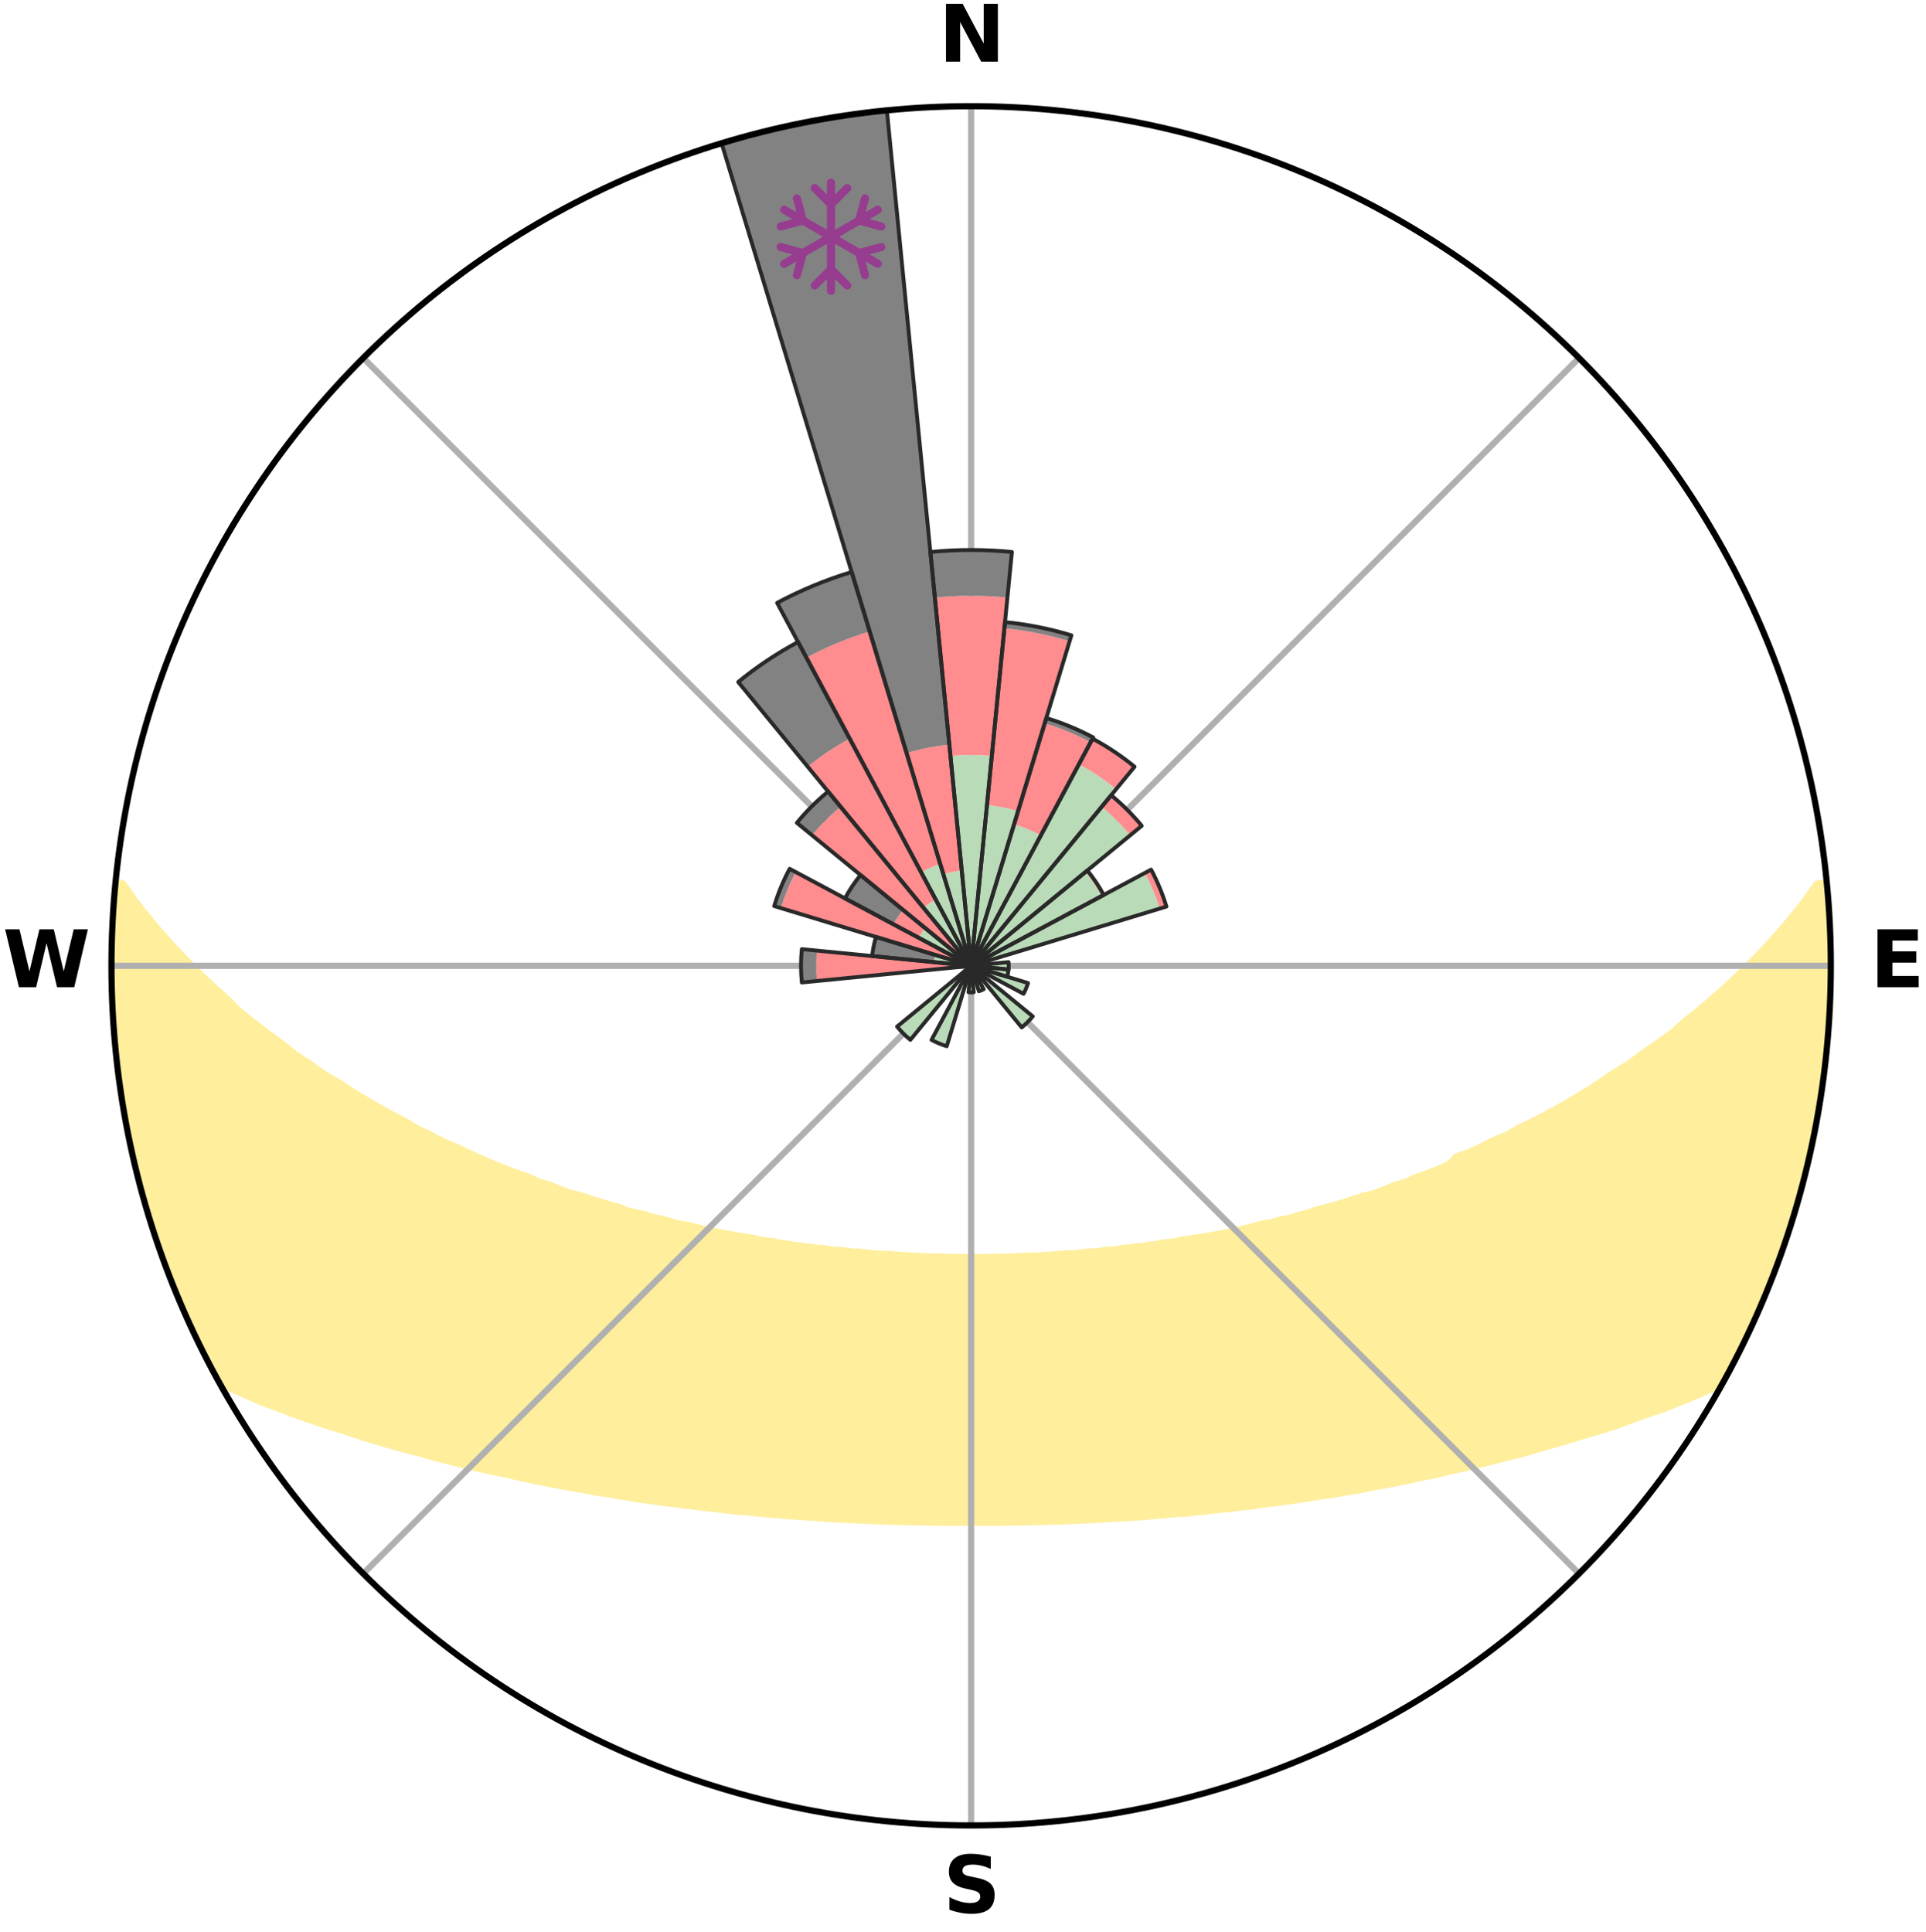 <?xml version="1.0" encoding="utf-8" standalone="no"?>
<!DOCTYPE svg PUBLIC "-//W3C//DTD SVG 1.1//EN"
  "http://www.w3.org/Graphics/SVG/1.1/DTD/svg11.dtd">
<svg xmlns:xlink="http://www.w3.org/1999/xlink" width="248.41pt" height="249.158pt" viewBox="0 0 248.41 249.158" xmlns="http://www.w3.org/2000/svg" version="1.1">
 <title>Ski Rose for アサヒテングストン, Asahi Tengston Snow Park</title>
 <defs>
  <style type="text/css">*{stroke-linejoin: round; stroke-linecap: butt}</style>
 </defs>
 <g id="figure_1">
  <g id="patch_1">
   <path d="M 0 249.158 
L 248.41 249.158 
L 248.41 0 
L 0 0 
z
" style="fill: #ffffff"/>
  </g>
  <g id="axes_1">
   <g id="patch_2">
    <path d="M 236.135 124.579 
C 236.135 110.018 233.267 95.599 227.695 82.147 
C 222.122 68.695 213.955 56.471 203.659 46.175 
C 193.363 35.879 181.139 27.711 167.687 22.139 
C 154.235 16.567 139.815 13.699 125.255 13.699 
C 110.694 13.699 96.275 16.567 82.823 22.139 
C 69.371 27.711 57.147 35.879 46.851 46.175 
C 36.555 56.471 28.387 68.695 22.815 82.147 
C 17.243 95.599 14.375 110.018 14.375 124.579 
C 14.375 139.14 17.243 153.559 22.815 167.011 
C 28.387 180.463 36.555 192.687 46.851 202.983 
C 57.147 213.279 69.371 221.447 82.823 227.019 
C 96.275 232.591 110.694 235.459 125.255 235.459 
C 139.815 235.459 154.235 232.591 167.687 227.019 
C 181.139 221.447 193.363 213.279 203.659 202.983 
C 213.955 192.687 222.122 180.463 227.695 167.011 
C 233.267 153.559 236.135 139.14 236.135 124.579 
M 125.255 124.579 
C 125.255 124.579 125.255 124.579 125.255 124.579 
C 125.255 124.579 125.255 124.579 125.255 124.579 
C 125.255 124.579 125.255 124.579 125.255 124.579 
C 125.255 124.579 125.255 124.579 125.255 124.579 
C 125.255 124.579 125.255 124.579 125.255 124.579 
C 125.255 124.579 125.255 124.579 125.255 124.579 
C 125.255 124.579 125.255 124.579 125.255 124.579 
C 125.255 124.579 125.255 124.579 125.255 124.579 
C 125.255 124.579 125.255 124.579 125.255 124.579 
C 125.255 124.579 125.255 124.579 125.255 124.579 
C 125.255 124.579 125.255 124.579 125.255 124.579 
C 125.255 124.579 125.255 124.579 125.255 124.579 
C 125.255 124.579 125.255 124.579 125.255 124.579 
C 125.255 124.579 125.255 124.579 125.255 124.579 
C 125.255 124.579 125.255 124.579 125.255 124.579 
C 125.255 124.579 125.255 124.579 125.255 124.579 
z
" style="fill: #ffffff"/>
   </g>
   <g id="PolyCollection_1">
    <defs>
     <path id="m109d99be0c" d="M 235.542 -135.199 
L 234.378 -135.086 
L 232.932 -133.053 
L 231.383 -131.07 
L 229.765 -129.142 
L 228.093 -127.272 
L 226.378 -125.462 
L 224.625 -123.712 
L 222.838 -122.024 
L 221.022 -120.398 
L 219.178 -118.834 
L 217.31 -117.334 
L 215.67 -115.873 
L 213.76 -114.495 
L 211.833 -113.181 
L 210.139 -111.893 
L 208.184 -110.701 
L 206.464 -109.528 
L 204.732 -108.409 
L 202.992 -107.345 
L 201.244 -106.336 
L 199.492 -105.38 
L 197.736 -104.478 
L 195.979 -103.63 
L 194.451 -102.761 
L 192.695 -102.014 
L 191.166 -101.239 
L 189.638 -100.507 
L 187.893 -99.905 
L 187.02 -98.995 
L 185.633 -98.326 
L 184.117 -97.754 
L 182.609 -97.222 
L 181.312 -96.63 
L 179.819 -96.175 
L 178.533 -95.651 
L 177.252 -95.161 
L 175.79 -94.812 
L 174.526 -94.386 
L 173.271 -93.99 
L 172.025 -93.623 
L 170.789 -93.284 
L 169.565 -92.973 
L 168.515 -92.568 
L 167.311 -92.308 
L 166.275 -91.95 
L 165.095 -91.737 
L 164.076 -91.423 
L 162.922 -91.254 
L 161.921 -90.981 
L 160.928 -90.726 
L 159.944 -90.49 
L 158.968 -90.272 
L 158.003 -90.07 
L 157.046 -89.885 
L 156.1 -89.715 
L 155.165 -89.559 
L 154.24 -89.417 
L 153.326 -89.289 
L 152.424 -89.172 
L 151.621 -88.947 
L 150.738 -88.854 
L 149.865 -88.77 
L 149.082 -88.581 
L 148.229 -88.517 
L 147.457 -88.349 
L 146.624 -88.302 
L 145.864 -88.153 
L 145.05 -88.12 
L 144.302 -87.989 
L 143.559 -87.867 
L 142.773 -87.852 
L 142.041 -87.745 
L 141.314 -87.645 
L 140.554 -87.643 
L 139.839 -87.556 
L 139.127 -87.475 
L 138.42 -87.401 
L 137.692 -87.409 
L 136.995 -87.344 
L 136.302 -87.285 
L 135.613 -87.23 
L 134.927 -87.181 
L 134.244 -87.137 
L 133.564 -87.097 
L 132.878 -87.11 
L 132.206 -87.074 
L 131.536 -87.042 
L 130.869 -87.014 
L 130.204 -86.989 
L 129.54 -86.968 
L 128.878 -86.95 
L 128.218 -86.935 
L 127.558 -86.923 
L 126.899 -86.914 
L 126.241 -86.907 
L 125.584 -86.904 
L 124.926 -86.905 
L 124.268 -86.911 
L 123.611 -86.921 
L 122.952 -86.933 
L 122.293 -86.948 
L 121.633 -86.966 
L 120.972 -86.988 
L 120.305 -86.981 
L 119.639 -87.005 
L 118.972 -87.032 
L 118.302 -87.062 
L 117.629 -87.097 
L 116.954 -87.136 
L 116.276 -87.178 
L 115.595 -87.226 
L 114.91 -87.278 
L 114.222 -87.334 
L 113.509 -87.325 
L 112.811 -87.39 
L 112.11 -87.46 
L 111.405 -87.536 
L 110.696 -87.618 
L 109.946 -87.62 
L 109.225 -87.713 
L 108.5 -87.814 
L 107.725 -87.827 
L 106.988 -87.941 
L 106.247 -88.065 
L 105.444 -88.093 
L 104.691 -88.233 
L 103.869 -88.273 
L 103.104 -88.432 
L 102.262 -88.488 
L 101.485 -88.667 
L 100.624 -88.74 
L 99.835 -88.942 
L 98.955 -89.036 
L 98.062 -89.141 
L 97.256 -89.38 
L 96.346 -89.509 
L 95.424 -89.652 
L 94.492 -89.808 
L 93.549 -89.979 
L 92.597 -90.165 
L 91.634 -90.366 
L 90.662 -90.585 
L 89.681 -90.821 
L 88.692 -91.075 
L 87.554 -91.224 
L 86.544 -91.517 
L 85.528 -91.831 
L 84.351 -92.043 
L 83.319 -92.4 
L 82.118 -92.66 
L 80.905 -92.945 
L 79.851 -93.374 
L 78.619 -93.711 
L 77.376 -94.077 
L 76.125 -94.472 
L 74.864 -94.897 
L 73.406 -95.244 
L 72.128 -95.733 
L 70.844 -96.255 
L 69.355 -96.709 
L 68.061 -97.299 
L 66.556 -97.828 
L 65.044 -98.399 
L 63.525 -99.01 
L 62.002 -99.663 
L 60.476 -100.359 
L 58.948 -101.099 
L 57.193 -101.806 
L 55.664 -102.637 
L 53.906 -103.444 
L 52.381 -104.369 
L 50.626 -105.279 
L 48.875 -106.242 
L 47.129 -107.259 
L 45.39 -108.33 
L 43.66 -109.456 
L 41.696 -110.596 
L 39.988 -111.836 
L 38.048 -113.098 
L 36.371 -114.452 
L 34.463 -115.837 
L 32.576 -117.285 
L 30.71 -118.796 
L 29.119 -120.382 
L 27.305 -122.014 
L 25.522 -123.709 
L 23.773 -125.465 
L 22.062 -127.281 
L 20.396 -129.157 
L 18.785 -131.091 
L 17.249 -133.079 
L 15.824 -135.116 
L 14.966 -135.199 
L 14.966 -135.199 
L 14.72 -133.278 
L 14.628 -131.345 
L 14.614 -129.41 
L 14.422 -127.481 
L 14.473 -125.546 
L 14.386 -123.612 
L 14.46 -121.678 
L 14.606 -119.748 
L 14.609 -117.812 
L 14.815 -115.887 
L 15.05 -113.968 
L 15.104 -112.029 
L 15.398 -110.116 
L 15.72 -108.209 
L 16.07 -106.308 
L 16.243 -104.375 
L 16.65 -102.483 
L 17.101 -100.602 
L 17.562 -98.724 
L 18.052 -96.854 
L 18.569 -94.993 
L 19.12 -93.141 
L 19.692 -91.295 
L 20.292 -89.459 
L 20.916 -87.631 
L 21.567 -85.812 
L 22.247 -84.003 
L 22.96 -82.207 
L 23.708 -80.425 
L 24.494 -78.659 
L 25.316 -76.911 
L 26.031 -75.108 
L 26.905 -73.382 
L 27.828 -71.681 
L 29.347 -70.317 
L 31.493 -69.349 
L 33.599 -68.412 
L 35.811 -67.597 
L 37.939 -66.786 
L 40.068 -66.031 
L 42.185 -65.326 
L 44.294 -64.671 
L 46.309 -64.001 
L 48.311 -63.375 
L 50.3 -62.791 
L 52.274 -62.247 
L 54.231 -61.742 
L 56.1 -61.21 
L 57.958 -60.717 
L 59.798 -60.255 
L 61.624 -59.828 
L 63.431 -59.43 
L 65.223 -59.065 
L 66.939 -58.665 
L 68.64 -58.292 
L 70.326 -57.945 
L 71.997 -57.624 
L 73.651 -57.327 
L 75.289 -57.054 
L 76.865 -56.739 
L 78.471 -56.508 
L 80.022 -56.239 
L 81.557 -55.986 
L 83.08 -55.756 
L 84.588 -55.54 
L 86.083 -55.344 
L 87.563 -55.159 
L 89.031 -54.994 
L 90.458 -54.788 
L 91.898 -54.646 
L 93.304 -54.469 
L 94.699 -54.306 
L 96.104 -54.203 
L 97.478 -54.063 
L 98.842 -53.934 
L 100.196 -53.816 
L 101.542 -53.709 
L 102.878 -53.61 
L 104.206 -53.52 
L 105.526 -53.438 
L 106.829 -53.33 
L 108.134 -53.264 
L 109.432 -53.205 
L 110.718 -53.129 
L 112.004 -53.083 
L 113.284 -53.043 
L 114.555 -52.985 
L 115.826 -52.956 
L 117.09 -52.918 
L 118.353 -52.899 
L 119.611 -52.87 
L 120.868 -52.859 
L 122.123 -52.849 
L 123.376 -52.841 
L 124.629 -52.844 
L 125.881 -52.843 
L 127.133 -52.845 
L 128.387 -52.849 
L 129.642 -52.855 
L 130.898 -52.877 
L 132.158 -52.891 
L 133.419 -52.922 
L 134.686 -52.946 
L 135.953 -52.995 
L 137.228 -53.03 
L 138.504 -53.09 
L 139.79 -53.137 
L 141.082 -53.189 
L 142.373 -53.278 
L 143.677 -53.345 
L 144.99 -53.418 
L 146.31 -53.498 
L 147.638 -53.587 
L 148.963 -53.722 
L 150.308 -53.83 
L 151.662 -53.949 
L 153.042 -54.036 
L 154.417 -54.175 
L 155.802 -54.326 
L 157.196 -54.49 
L 158.625 -54.616 
L 160.042 -54.807 
L 161.495 -54.962 
L 162.934 -55.182 
L 164.415 -55.364 
L 165.908 -55.564 
L 167.417 -55.777 
L 168.937 -56.011 
L 170.474 -56.261 
L 172.063 -56.472 
L 173.626 -56.765 
L 175.249 -57.016 
L 176.841 -57.35 
L 178.495 -57.647 
L 180.164 -57.969 
L 181.85 -58.315 
L 183.55 -58.688 
L 185.322 -59.027 
L 187.054 -59.457 
L 188.862 -59.852 
L 190.685 -60.281 
L 192.526 -60.741 
L 194.381 -61.237 
L 196.322 -61.704 
L 198.208 -62.271 
L 200.181 -62.815 
L 202.169 -63.399 
L 204.171 -64.025 
L 206.265 -64.635 
L 208.375 -65.29 
L 210.41 -66.054 
L 212.535 -66.81 
L 214.751 -67.563 
L 216.877 -68.433 
L 219.069 -69.318 
L 221.212 -70.289 
L 222.675 -71.684 
L 223.59 -73.389 
L 224.474 -75.11 
L 225.319 -76.851 
L 226.139 -78.604 
L 226.882 -80.39 
L 227.692 -82.148 
L 228.367 -83.962 
L 229.086 -85.758 
L 229.668 -87.604 
L 230.367 -89.409 
L 230.99 -91.241 
L 231.564 -93.089 
L 232.095 -94.95 
L 232.568 -96.826 
L 232.998 -98.712 
L 233.351 -100.615 
L 233.885 -102.478 
L 234.17 -104.393 
L 234.566 -106.287 
L 234.814 -108.205 
L 235.175 -110.108 
L 235.362 -112.034 
L 235.494 -113.964 
L 235.729 -115.885 
L 235.924 -117.81 
L 236.001 -119.744 
L 235.988 -121.679 
L 236.07 -123.612 
L 236.116 -125.547 
L 236.043 -127.48 
L 236.02 -129.415 
L 235.88 -131.345 
L 235.792 -133.279 
L 235.542 -135.199 
z
" style="stroke: #ffee9c"/>
    </defs>
    <g clip-path="url(#p6d2ad4ac3d)">
     <use xlink:href="#m109d99be0c" x="0" y="249.158" style="fill: #ffee9c; stroke: #ffee9c"/>
    </g>
   </g>
   <g id="matplotlib.axis_1">
    <g id="xtick_1">
     <g id="line2d_1">
      <path d="M 125.255 124.579 
L 125.255 13.699 
" clip-path="url(#p6d2ad4ac3d)" style="fill: none; stroke: #b0b0b0; stroke-width: 0.8; stroke-linecap: square"/>
     </g>
     <g id="text_1">
      <!-- N -->
      <g transform="translate(121.07 7.958) scale(0.1 -0.1)">
       <defs>
        <path id="DejaVuSans-Bold-4e" d="M 588 4666 
L 1931 4666 
L 3628 1466 
L 3628 4666 
L 4769 4666 
L 4769 0 
L 3425 0 
L 1728 3200 
L 1728 0 
L 588 0 
L 588 4666 
z
" transform="scale(0.016)"/>
       </defs>
       <use xlink:href="#DejaVuSans-Bold-4e"/>
      </g>
     </g>
    </g>
    <g id="xtick_2">
     <g id="line2d_2">
      <path d="M 125.255 124.579 
L 203.659 46.175 
" clip-path="url(#p6d2ad4ac3d)" style="fill: none; stroke: #b0b0b0; stroke-width: 0.8; stroke-linecap: square"/>
     </g>
    </g>
    <g id="xtick_3">
     <g id="line2d_3">
      <path d="M 125.255 124.579 
L 236.135 124.579 
" clip-path="url(#p6d2ad4ac3d)" style="fill: none; stroke: #b0b0b0; stroke-width: 0.8; stroke-linecap: square"/>
     </g>
     <g id="text_2">
      <!-- E -->
      <g transform="translate(241.219 127.338) scale(0.1 -0.1)">
       <defs>
        <path id="DejaVuSans-Bold-45" d="M 588 4666 
L 3834 4666 
L 3834 3756 
L 1791 3756 
L 1791 2888 
L 3713 2888 
L 3713 1978 
L 1791 1978 
L 1791 909 
L 3903 909 
L 3903 0 
L 588 0 
L 588 4666 
z
" transform="scale(0.016)"/>
       </defs>
       <use xlink:href="#DejaVuSans-Bold-45"/>
      </g>
     </g>
    </g>
    <g id="xtick_4">
     <g id="line2d_4">
      <path d="M 125.255 124.579 
L 203.659 202.983 
" clip-path="url(#p6d2ad4ac3d)" style="fill: none; stroke: #b0b0b0; stroke-width: 0.8; stroke-linecap: square"/>
     </g>
    </g>
    <g id="xtick_5">
     <g id="line2d_5">
      <path d="M 125.255 124.579 
L 125.255 235.459 
" clip-path="url(#p6d2ad4ac3d)" style="fill: none; stroke: #b0b0b0; stroke-width: 0.8; stroke-linecap: square"/>
     </g>
     <g id="text_3">
      <!-- S -->
      <g transform="translate(121.654 246.718) scale(0.1 -0.1)">
       <defs>
        <path id="DejaVuSans-Bold-53" d="M 3834 4519 
L 3834 3531 
Q 3450 3703 3084 3790 
Q 2719 3878 2394 3878 
Q 1963 3878 1756 3759 
Q 1550 3641 1550 3391 
Q 1550 3203 1689 3098 
Q 1828 2994 2194 2919 
L 2706 2816 
Q 3484 2659 3812 2340 
Q 4141 2022 4141 1434 
Q 4141 663 3683 286 
Q 3225 -91 2284 -91 
Q 1841 -91 1394 -6 
Q 947 78 500 244 
L 500 1259 
Q 947 1022 1364 901 
Q 1781 781 2169 781 
Q 2563 781 2772 912 
Q 2981 1044 2981 1288 
Q 2981 1506 2839 1625 
Q 2697 1744 2272 1838 
L 1806 1941 
Q 1106 2091 782 2419 
Q 459 2747 459 3303 
Q 459 4000 909 4375 
Q 1359 4750 2203 4750 
Q 2588 4750 2994 4692 
Q 3400 4634 3834 4519 
z
" transform="scale(0.016)"/>
       </defs>
       <use xlink:href="#DejaVuSans-Bold-53"/>
      </g>
     </g>
    </g>
    <g id="xtick_6">
     <g id="line2d_6">
      <path d="M 125.255 124.579 
L 46.851 202.983 
" clip-path="url(#p6d2ad4ac3d)" style="fill: none; stroke: #b0b0b0; stroke-width: 0.8; stroke-linecap: square"/>
     </g>
    </g>
    <g id="xtick_7">
     <g id="line2d_7">
      <path d="M 125.255 124.579 
L 14.375 124.579 
" clip-path="url(#p6d2ad4ac3d)" style="fill: none; stroke: #b0b0b0; stroke-width: 0.8; stroke-linecap: square"/>
     </g>
     <g id="text_4">
      <!-- W -->
      <g transform="translate(0.36 127.338) scale(0.1 -0.1)">
       <defs>
        <path id="DejaVuSans-Bold-57" d="M 191 4666 
L 1344 4666 
L 2150 1275 
L 2950 4666 
L 4109 4666 
L 4909 1275 
L 5716 4666 
L 6859 4666 
L 5759 0 
L 4372 0 
L 3525 3547 
L 2688 0 
L 1300 0 
L 191 4666 
z
" transform="scale(0.016)"/>
       </defs>
       <use xlink:href="#DejaVuSans-Bold-57"/>
      </g>
     </g>
    </g>
    <g id="xtick_8">
     <g id="line2d_8">
      <path d="M 125.255 124.579 
L 46.851 46.175 
" clip-path="url(#p6d2ad4ac3d)" style="fill: none; stroke: #b0b0b0; stroke-width: 0.8; stroke-linecap: square"/>
     </g>
    </g>
   </g>
   <g id="matplotlib.axis_2"/>
   <g id="patch_3">
    <path d="M 125.255 124.579 
C 125.255 124.579 125.255 124.579 125.255 124.579 
C 125.255 124.579 125.255 124.579 125.255 124.579 
L 125.255 124.579 
C 125.255 124.579 125.255 124.579 125.255 124.579 
C 125.255 124.579 125.255 124.579 125.255 124.579 
z
" clip-path="url(#p6d2ad4ac3d)" style="fill: #d9d9d9"/>
   </g>
   <g id="patch_4">
    <path d="M 125.255 124.579 
C 125.255 124.579 125.255 124.579 125.255 124.579 
C 125.255 124.579 125.255 124.579 125.255 124.579 
L 125.255 124.579 
C 125.255 124.579 125.255 124.579 125.255 124.579 
C 125.255 124.579 125.255 124.579 125.255 124.579 
z
" clip-path="url(#p6d2ad4ac3d)" style="fill: #d9d9d9"/>
   </g>
   <g id="patch_5">
    <path d="M 125.255 124.579 
C 125.255 124.579 125.255 124.579 125.255 124.579 
C 125.255 124.579 125.255 124.579 125.255 124.579 
L 125.255 124.579 
C 125.255 124.579 125.255 124.579 125.255 124.579 
C 125.255 124.579 125.255 124.579 125.255 124.579 
z
" clip-path="url(#p6d2ad4ac3d)" style="fill: #d9d9d9"/>
   </g>
   <g id="patch_6">
    <path d="M 125.255 124.579 
C 125.255 124.579 125.255 124.579 125.255 124.579 
C 125.255 124.579 125.255 124.579 125.255 124.579 
L 125.255 124.579 
C 125.255 124.579 125.255 124.579 125.255 124.579 
C 125.255 124.579 125.255 124.579 125.255 124.579 
z
" clip-path="url(#p6d2ad4ac3d)" style="fill: #d9d9d9"/>
   </g>
   <g id="patch_7">
    <path d="M 125.255 124.579 
C 125.255 124.579 125.255 124.579 125.255 124.579 
C 125.255 124.579 125.255 124.579 125.255 124.579 
L 125.255 124.579 
C 125.255 124.579 125.255 124.579 125.255 124.579 
C 125.255 124.579 125.255 124.579 125.255 124.579 
z
" clip-path="url(#p6d2ad4ac3d)" style="fill: #d9d9d9"/>
   </g>
   <g id="patch_8">
    <path d="M 125.255 124.579 
C 125.255 124.579 125.255 124.579 125.255 124.579 
C 125.255 124.579 125.255 124.579 125.255 124.579 
L 125.255 124.579 
C 125.255 124.579 125.255 124.579 125.255 124.579 
C 125.255 124.579 125.255 124.579 125.255 124.579 
z
" clip-path="url(#p6d2ad4ac3d)" style="fill: #d9d9d9"/>
   </g>
   <g id="patch_9">
    <path d="M 125.255 124.579 
C 125.255 124.579 125.255 124.579 125.255 124.579 
C 125.255 124.579 125.255 124.579 125.255 124.579 
L 125.255 124.579 
C 125.255 124.579 125.255 124.579 125.255 124.579 
C 125.255 124.579 125.255 124.579 125.255 124.579 
z
" clip-path="url(#p6d2ad4ac3d)" style="fill: #d9d9d9"/>
   </g>
   <g id="patch_10">
    <path d="M 125.255 124.579 
C 125.255 124.579 125.255 124.579 125.255 124.579 
C 125.255 124.579 125.255 124.579 125.255 124.579 
L 125.255 124.579 
C 125.255 124.579 125.255 124.579 125.255 124.579 
C 125.255 124.579 125.255 124.579 125.255 124.579 
z
" clip-path="url(#p6d2ad4ac3d)" style="fill: #d9d9d9"/>
   </g>
   <g id="patch_11">
    <path d="M 125.255 124.579 
C 125.255 124.579 125.255 124.579 125.255 124.579 
C 125.255 124.579 125.255 124.579 125.255 124.579 
L 125.255 124.579 
C 125.255 124.579 125.255 124.579 125.255 124.579 
C 125.255 124.579 125.255 124.579 125.255 124.579 
z
" clip-path="url(#p6d2ad4ac3d)" style="fill: #d9d9d9"/>
   </g>
   <g id="patch_12">
    <path d="M 125.255 124.579 
C 125.255 124.579 125.255 124.579 125.255 124.579 
C 125.255 124.579 125.255 124.579 125.255 124.579 
L 125.255 124.579 
C 125.255 124.579 125.255 124.579 125.255 124.579 
C 125.255 124.579 125.255 124.579 125.255 124.579 
z
" clip-path="url(#p6d2ad4ac3d)" style="fill: #d9d9d9"/>
   </g>
   <g id="patch_13">
    <path d="M 125.255 124.579 
C 125.255 124.579 125.255 124.579 125.255 124.579 
C 125.255 124.579 125.255 124.579 125.255 124.579 
L 125.255 124.579 
C 125.255 124.579 125.255 124.579 125.255 124.579 
C 125.255 124.579 125.255 124.579 125.255 124.579 
z
" clip-path="url(#p6d2ad4ac3d)" style="fill: #d9d9d9"/>
   </g>
   <g id="patch_14">
    <path d="M 125.255 124.579 
C 125.255 124.579 125.255 124.579 125.255 124.579 
C 125.255 124.579 125.255 124.579 125.255 124.579 
L 125.255 124.579 
C 125.255 124.579 125.255 124.579 125.255 124.579 
C 125.255 124.579 125.255 124.579 125.255 124.579 
z
" clip-path="url(#p6d2ad4ac3d)" style="fill: #d9d9d9"/>
   </g>
   <g id="patch_15">
    <path d="M 125.255 124.579 
C 125.255 124.579 125.255 124.579 125.255 124.579 
C 125.255 124.579 125.255 124.579 125.255 124.579 
L 125.255 124.579 
C 125.255 124.579 125.255 124.579 125.255 124.579 
C 125.255 124.579 125.255 124.579 125.255 124.579 
z
" clip-path="url(#p6d2ad4ac3d)" style="fill: #d9d9d9"/>
   </g>
   <g id="patch_16">
    <path d="M 125.255 124.579 
C 125.255 124.579 125.255 124.579 125.255 124.579 
C 125.255 124.579 125.255 124.579 125.255 124.579 
L 125.255 124.579 
C 125.255 124.579 125.255 124.579 125.255 124.579 
C 125.255 124.579 125.255 124.579 125.255 124.579 
z
" clip-path="url(#p6d2ad4ac3d)" style="fill: #d9d9d9"/>
   </g>
   <g id="patch_17">
    <path d="M 125.255 124.579 
C 125.255 124.579 125.255 124.579 125.255 124.579 
C 125.255 124.579 125.255 124.579 125.255 124.579 
L 125.255 124.579 
C 125.255 124.579 125.255 124.579 125.255 124.579 
C 125.255 124.579 125.255 124.579 125.255 124.579 
z
" clip-path="url(#p6d2ad4ac3d)" style="fill: #d9d9d9"/>
   </g>
   <g id="patch_18">
    <path d="M 125.255 124.579 
C 125.255 124.579 125.255 124.579 125.255 124.579 
C 125.255 124.579 125.255 124.579 125.255 124.579 
L 125.255 124.579 
C 125.255 124.579 125.255 124.579 125.255 124.579 
C 125.255 124.579 125.255 124.579 125.255 124.579 
z
" clip-path="url(#p6d2ad4ac3d)" style="fill: #d9d9d9"/>
   </g>
   <g id="patch_19">
    <path d="M 125.255 124.579 
C 125.255 124.579 125.255 124.579 125.255 124.579 
C 125.255 124.579 125.255 124.579 125.255 124.579 
L 125.255 124.579 
C 125.255 124.579 125.255 124.579 125.255 124.579 
C 125.255 124.579 125.255 124.579 125.255 124.579 
z
" clip-path="url(#p6d2ad4ac3d)" style="fill: #d9d9d9"/>
   </g>
   <g id="patch_20">
    <path d="M 125.255 124.579 
C 125.255 124.579 125.255 124.579 125.255 124.579 
C 125.255 124.579 125.255 124.579 125.255 124.579 
L 125.255 124.579 
C 125.255 124.579 125.255 124.579 125.255 124.579 
C 125.255 124.579 125.255 124.579 125.255 124.579 
z
" clip-path="url(#p6d2ad4ac3d)" style="fill: #d9d9d9"/>
   </g>
   <g id="patch_21">
    <path d="M 125.255 124.579 
C 125.255 124.579 125.255 124.579 125.255 124.579 
C 125.255 124.579 125.255 124.579 125.255 124.579 
L 125.255 124.579 
C 125.255 124.579 125.255 124.579 125.255 124.579 
C 125.255 124.579 125.255 124.579 125.255 124.579 
z
" clip-path="url(#p6d2ad4ac3d)" style="fill: #d9d9d9"/>
   </g>
   <g id="patch_22">
    <path d="M 125.255 124.579 
C 125.255 124.579 125.255 124.579 125.255 124.579 
C 125.255 124.579 125.255 124.579 125.255 124.579 
L 125.255 124.579 
C 125.255 124.579 125.255 124.579 125.255 124.579 
C 125.255 124.579 125.255 124.579 125.255 124.579 
z
" clip-path="url(#p6d2ad4ac3d)" style="fill: #d9d9d9"/>
   </g>
   <g id="patch_23">
    <path d="M 125.255 124.579 
C 125.255 124.579 125.255 124.579 125.255 124.579 
C 125.255 124.579 125.255 124.579 125.255 124.579 
L 125.255 124.579 
C 125.255 124.579 125.255 124.579 125.255 124.579 
C 125.255 124.579 125.255 124.579 125.255 124.579 
z
" clip-path="url(#p6d2ad4ac3d)" style="fill: #d9d9d9"/>
   </g>
   <g id="patch_24">
    <path d="M 125.255 124.579 
C 125.255 124.579 125.255 124.579 125.255 124.579 
C 125.255 124.579 125.255 124.579 125.255 124.579 
L 125.255 124.579 
C 125.255 124.579 125.255 124.579 125.255 124.579 
C 125.255 124.579 125.255 124.579 125.255 124.579 
z
" clip-path="url(#p6d2ad4ac3d)" style="fill: #d9d9d9"/>
   </g>
   <g id="patch_25">
    <path d="M 125.255 124.579 
C 125.255 124.579 125.255 124.579 125.255 124.579 
C 125.255 124.579 125.255 124.579 125.255 124.579 
L 125.255 124.579 
C 125.255 124.579 125.255 124.579 125.255 124.579 
C 125.255 124.579 125.255 124.579 125.255 124.579 
z
" clip-path="url(#p6d2ad4ac3d)" style="fill: #d9d9d9"/>
   </g>
   <g id="patch_26">
    <path d="M 125.255 124.579 
C 125.255 124.579 125.255 124.579 125.255 124.579 
C 125.255 124.579 125.255 124.579 125.255 124.579 
L 125.255 124.579 
C 125.255 124.579 125.255 124.579 125.255 124.579 
C 125.255 124.579 125.255 124.579 125.255 124.579 
z
" clip-path="url(#p6d2ad4ac3d)" style="fill: #d9d9d9"/>
   </g>
   <g id="patch_27">
    <path d="M 125.255 124.579 
C 125.255 124.579 125.255 124.579 125.255 124.579 
C 125.255 124.579 125.255 124.579 125.255 124.579 
L 125.255 124.579 
C 125.255 124.579 125.255 124.579 125.255 124.579 
C 125.255 124.579 125.255 124.579 125.255 124.579 
z
" clip-path="url(#p6d2ad4ac3d)" style="fill: #d9d9d9"/>
   </g>
   <g id="patch_28">
    <path d="M 125.255 124.579 
C 125.255 124.579 125.255 124.579 125.255 124.579 
C 125.255 124.579 125.255 124.579 125.255 124.579 
L 125.255 124.579 
C 125.255 124.579 125.255 124.579 125.255 124.579 
C 125.255 124.579 125.255 124.579 125.255 124.579 
z
" clip-path="url(#p6d2ad4ac3d)" style="fill: #d9d9d9"/>
   </g>
   <g id="patch_29">
    <path d="M 125.255 124.579 
C 125.255 124.579 125.255 124.579 125.255 124.579 
C 125.255 124.579 125.255 124.579 125.255 124.579 
L 125.255 124.579 
C 125.255 124.579 125.255 124.579 125.255 124.579 
C 125.255 124.579 125.255 124.579 125.255 124.579 
z
" clip-path="url(#p6d2ad4ac3d)" style="fill: #d9d9d9"/>
   </g>
   <g id="patch_30">
    <path d="M 125.255 124.579 
C 125.255 124.579 125.255 124.579 125.255 124.579 
C 125.255 124.579 125.255 124.579 125.255 124.579 
L 125.255 124.579 
C 125.255 124.579 125.255 124.579 125.255 124.579 
C 125.255 124.579 125.255 124.579 125.255 124.579 
z
" clip-path="url(#p6d2ad4ac3d)" style="fill: #d9d9d9"/>
   </g>
   <g id="patch_31">
    <path d="M 125.255 124.579 
C 125.255 124.579 125.255 124.579 125.255 124.579 
C 125.255 124.579 125.255 124.579 125.255 124.579 
L 125.255 124.579 
C 125.255 124.579 125.255 124.579 125.255 124.579 
C 125.255 124.579 125.255 124.579 125.255 124.579 
z
" clip-path="url(#p6d2ad4ac3d)" style="fill: #d9d9d9"/>
   </g>
   <g id="patch_32">
    <path d="M 125.255 124.579 
C 125.255 124.579 125.255 124.579 125.255 124.579 
C 125.255 124.579 125.255 124.579 125.255 124.579 
L 125.255 124.579 
C 125.255 124.579 125.255 124.579 125.255 124.579 
C 125.255 124.579 125.255 124.579 125.255 124.579 
z
" clip-path="url(#p6d2ad4ac3d)" style="fill: #d9d9d9"/>
   </g>
   <g id="patch_33">
    <path d="M 125.255 124.579 
C 125.255 124.579 125.255 124.579 125.255 124.579 
C 125.255 124.579 125.255 124.579 125.255 124.579 
L 125.255 124.579 
C 125.255 124.579 125.255 124.579 125.255 124.579 
C 125.255 124.579 125.255 124.579 125.255 124.579 
z
" clip-path="url(#p6d2ad4ac3d)" style="fill: #d9d9d9"/>
   </g>
   <g id="patch_34">
    <path d="M 125.255 124.579 
C 125.255 124.579 125.255 124.579 125.255 124.579 
C 125.255 124.579 125.255 124.579 125.255 124.579 
L 125.255 124.579 
C 125.255 124.579 125.255 124.579 125.255 124.579 
C 125.255 124.579 125.255 124.579 125.255 124.579 
z
" clip-path="url(#p6d2ad4ac3d)" style="fill: #d9d9d9"/>
   </g>
   <g id="patch_35">
    <path d="M 125.255 124.579 
C 125.255 124.579 125.255 124.579 125.255 124.579 
C 125.255 124.579 125.255 124.579 125.255 124.579 
L 127.921 97.511 
C 127.035 97.424 126.145 97.38 125.255 97.38 
C 124.365 97.38 123.475 97.424 122.589 97.511 
z
" clip-path="url(#p6d2ad4ac3d)" style="fill: #badbb8"/>
   </g>
   <g id="patch_36">
    <path d="M 125.255 124.579 
C 125.255 124.579 125.255 124.579 125.255 124.579 
C 125.255 124.579 125.255 124.579 125.255 124.579 
L 131.306 104.633 
C 130.653 104.435 129.99 104.269 129.321 104.136 
C 128.652 104.002 127.977 103.902 127.298 103.835 
z
" clip-path="url(#p6d2ad4ac3d)" style="fill: #badbb8"/>
   </g>
   <g id="patch_37">
    <path d="M 125.255 124.579 
C 125.255 124.579 125.255 124.579 125.255 124.579 
C 125.255 124.579 125.255 124.579 125.255 124.579 
L 134.249 107.753 
C 133.698 107.458 133.133 107.191 132.556 106.952 
C 131.979 106.713 131.391 106.503 130.793 106.321 
z
" clip-path="url(#p6d2ad4ac3d)" style="fill: #badbb8"/>
   </g>
   <g id="patch_38">
    <path d="M 125.255 124.579 
C 125.255 124.579 125.255 124.579 125.255 124.579 
C 125.255 124.579 125.255 124.579 125.255 124.579 
L 143.955 101.792 
C 143.21 101.18 142.434 100.605 141.632 100.069 
C 140.83 99.533 140.002 99.037 139.151 98.582 
z
" clip-path="url(#p6d2ad4ac3d)" style="fill: #badbb8"/>
   </g>
   <g id="patch_39">
    <path d="M 125.255 124.579 
C 125.255 124.579 125.255 124.579 125.255 124.579 
C 125.255 124.579 125.255 124.579 125.255 124.579 
L 145.773 107.74 
C 145.222 107.069 144.638 106.424 144.024 105.81 
C 143.409 105.196 142.765 104.612 142.094 104.061 
z
" clip-path="url(#p6d2ad4ac3d)" style="fill: #badbb8"/>
   </g>
   <g id="patch_40">
    <path d="M 125.255 124.579 
C 125.255 124.579 125.255 124.579 125.255 124.579 
C 125.255 124.579 125.255 124.579 125.255 124.579 
L 142.081 115.585 
C 141.787 115.034 141.466 114.498 141.119 113.979 
C 140.772 113.46 140.399 112.958 140.003 112.475 
z
" clip-path="url(#p6d2ad4ac3d)" style="fill: #badbb8"/>
   </g>
   <g id="patch_41">
    <path d="M 125.255 124.579 
C 125.255 124.579 125.255 124.579 125.255 124.579 
C 125.255 124.579 125.255 124.579 125.255 124.579 
L 149.574 117.202 
C 149.332 116.406 149.052 115.622 148.734 114.854 
C 148.415 114.085 148.059 113.333 147.667 112.599 
z
" clip-path="url(#p6d2ad4ac3d)" style="fill: #badbb8"/>
   </g>
   <g id="patch_42">
    <path d="M 125.255 124.579 
C 125.255 124.579 125.255 124.579 125.255 124.579 
C 125.255 124.579 125.255 124.579 125.255 124.579 
L 125.255 124.579 
C 125.255 124.579 125.255 124.579 125.255 124.579 
C 125.255 124.579 125.255 124.579 125.255 124.579 
z
" clip-path="url(#p6d2ad4ac3d)" style="fill: #badbb8"/>
   </g>
   <g id="patch_43">
    <path d="M 125.255 124.579 
C 125.255 124.579 125.255 124.579 125.255 124.579 
C 125.255 124.579 125.255 124.579 125.255 124.579 
L 130.078 125.054 
C 130.093 124.896 130.101 124.738 130.101 124.579 
C 130.101 124.42 130.093 124.262 130.078 124.104 
z
" clip-path="url(#p6d2ad4ac3d)" style="fill: #badbb8"/>
   </g>
   <g id="patch_44">
    <path d="M 125.255 124.579 
C 125.255 124.579 125.255 124.579 125.255 124.579 
C 125.255 124.579 125.255 124.579 125.255 124.579 
L 129.892 125.986 
C 129.938 125.834 129.977 125.68 130.008 125.524 
C 130.039 125.369 130.062 125.212 130.078 125.054 
z
" clip-path="url(#p6d2ad4ac3d)" style="fill: #badbb8"/>
   </g>
   <g id="patch_45">
    <path d="M 125.255 124.579 
C 125.255 124.579 125.255 124.579 125.255 124.579 
C 125.255 124.579 125.255 124.579 125.255 124.579 
L 132.012 128.191 
C 132.131 127.97 132.238 127.743 132.334 127.511 
C 132.43 127.28 132.514 127.043 132.587 126.803 
z
" clip-path="url(#p6d2ad4ac3d)" style="fill: #badbb8"/>
   </g>
   <g id="patch_46">
    <path d="M 125.255 124.579 
C 125.255 124.579 125.255 124.579 125.255 124.579 
C 125.255 124.579 125.255 124.579 125.255 124.579 
L 125.255 124.579 
C 125.255 124.579 125.255 124.579 125.255 124.579 
C 125.255 124.579 125.255 124.579 125.255 124.579 
z
" clip-path="url(#p6d2ad4ac3d)" style="fill: #badbb8"/>
   </g>
   <g id="patch_47">
    <path d="M 125.255 124.579 
C 125.255 124.579 125.255 124.579 125.255 124.579 
C 125.255 124.579 125.255 124.579 125.255 124.579 
L 131.777 132.526 
C 132.037 132.312 132.286 132.086 132.524 131.848 
C 132.762 131.61 132.988 131.361 133.202 131.101 
z
" clip-path="url(#p6d2ad4ac3d)" style="fill: #badbb8"/>
   </g>
   <g id="patch_48">
    <path d="M 125.255 124.579 
C 125.255 124.579 125.255 124.579 125.255 124.579 
C 125.255 124.579 125.255 124.579 125.255 124.579 
L 125.255 124.579 
C 125.255 124.579 125.255 124.579 125.255 124.579 
C 125.255 124.579 125.255 124.579 125.255 124.579 
z
" clip-path="url(#p6d2ad4ac3d)" style="fill: #badbb8"/>
   </g>
   <g id="patch_49">
    <path d="M 125.255 124.579 
C 125.255 124.579 125.255 124.579 125.255 124.579 
C 125.255 124.579 125.255 124.579 125.255 124.579 
L 126.25 127.858 
C 126.357 127.826 126.463 127.788 126.566 127.745 
C 126.67 127.702 126.771 127.654 126.87 127.601 
z
" clip-path="url(#p6d2ad4ac3d)" style="fill: #badbb8"/>
   </g>
   <g id="patch_50">
    <path d="M 125.255 124.579 
C 125.255 124.579 125.255 124.579 125.255 124.579 
C 125.255 124.579 125.255 124.579 125.255 124.579 
L 125.255 124.579 
C 125.255 124.579 125.255 124.579 125.255 124.579 
C 125.255 124.579 125.255 124.579 125.255 124.579 
z
" clip-path="url(#p6d2ad4ac3d)" style="fill: #badbb8"/>
   </g>
   <g id="patch_51">
    <path d="M 125.255 124.579 
C 125.255 124.579 125.255 124.579 125.255 124.579 
C 125.255 124.579 125.255 124.579 125.255 124.579 
L 124.919 127.989 
C 125.031 128 125.143 128.006 125.255 128.006 
C 125.367 128.006 125.479 128 125.591 127.989 
z
" clip-path="url(#p6d2ad4ac3d)" style="fill: #badbb8"/>
   </g>
   <g id="patch_52">
    <path d="M 125.255 124.579 
C 125.255 124.579 125.255 124.579 125.255 124.579 
C 125.255 124.579 125.255 124.579 125.255 124.579 
L 125.255 124.579 
C 125.255 124.579 125.255 124.579 125.255 124.579 
C 125.255 124.579 125.255 124.579 125.255 124.579 
z
" clip-path="url(#p6d2ad4ac3d)" style="fill: #badbb8"/>
   </g>
   <g id="patch_53">
    <path d="M 125.255 124.579 
C 125.255 124.579 125.255 124.579 125.255 124.579 
C 125.255 124.579 125.255 124.579 125.255 124.579 
L 120.147 134.136 
C 120.459 134.303 120.78 134.455 121.108 134.59 
C 121.436 134.726 121.77 134.846 122.109 134.949 
z
" clip-path="url(#p6d2ad4ac3d)" style="fill: #badbb8"/>
   </g>
   <g id="patch_54">
    <path d="M 125.255 124.579 
C 125.255 124.579 125.255 124.579 125.255 124.579 
C 125.255 124.579 125.255 124.579 125.255 124.579 
L 125.255 124.579 
C 125.255 124.579 125.255 124.579 125.255 124.579 
C 125.255 124.579 125.255 124.579 125.255 124.579 
z
" clip-path="url(#p6d2ad4ac3d)" style="fill: #badbb8"/>
   </g>
   <g id="patch_55">
    <path d="M 125.255 124.579 
C 125.255 124.579 125.255 124.579 125.255 124.579 
C 125.255 124.579 125.255 124.579 125.255 124.579 
L 115.704 132.417 
C 115.961 132.73 116.232 133.03 116.518 133.316 
C 116.804 133.602 117.104 133.873 117.417 134.13 
z
" clip-path="url(#p6d2ad4ac3d)" style="fill: #badbb8"/>
   </g>
   <g id="patch_56">
    <path d="M 125.255 124.579 
C 125.255 124.579 125.255 124.579 125.255 124.579 
C 125.255 124.579 125.255 124.579 125.255 124.579 
L 125.255 124.579 
C 125.255 124.579 125.255 124.579 125.255 124.579 
C 125.255 124.579 125.255 124.579 125.255 124.579 
z
" clip-path="url(#p6d2ad4ac3d)" style="fill: #badbb8"/>
   </g>
   <g id="patch_57">
    <path d="M 125.255 124.579 
C 125.255 124.579 125.255 124.579 125.255 124.579 
C 125.255 124.579 125.255 124.579 125.255 124.579 
L 125.255 124.579 
C 125.255 124.579 125.255 124.579 125.255 124.579 
C 125.255 124.579 125.255 124.579 125.255 124.579 
z
" clip-path="url(#p6d2ad4ac3d)" style="fill: #badbb8"/>
   </g>
   <g id="patch_58">
    <path d="M 125.255 124.579 
C 125.255 124.579 125.255 124.579 125.255 124.579 
C 125.255 124.579 125.255 124.579 125.255 124.579 
L 125.255 124.579 
C 125.255 124.579 125.255 124.579 125.255 124.579 
C 125.255 124.579 125.255 124.579 125.255 124.579 
z
" clip-path="url(#p6d2ad4ac3d)" style="fill: #badbb8"/>
   </g>
   <g id="patch_59">
    <path d="M 125.255 124.579 
C 125.255 124.579 125.255 124.579 125.255 124.579 
C 125.255 124.579 125.255 124.579 125.255 124.579 
L 125.255 124.579 
C 125.255 124.579 125.255 124.579 125.255 124.579 
C 125.255 124.579 125.255 124.579 125.255 124.579 
z
" clip-path="url(#p6d2ad4ac3d)" style="fill: #badbb8"/>
   </g>
   <g id="patch_60">
    <path d="M 125.255 124.579 
C 125.255 124.579 125.255 124.579 125.255 124.579 
C 125.255 124.579 125.255 124.579 125.255 124.579 
L 120.617 123.172 
C 120.571 123.324 120.533 123.478 120.502 123.634 
C 120.471 123.789 120.448 123.946 120.432 124.104 
z
" clip-path="url(#p6d2ad4ac3d)" style="fill: #badbb8"/>
   </g>
   <g id="patch_61">
    <path d="M 125.255 124.579 
C 125.255 124.579 125.255 124.579 125.255 124.579 
C 125.255 124.579 125.255 124.579 125.255 124.579 
L 125.255 124.579 
C 125.255 124.579 125.255 124.579 125.255 124.579 
C 125.255 124.579 125.255 124.579 125.255 124.579 
z
" clip-path="url(#p6d2ad4ac3d)" style="fill: #badbb8"/>
   </g>
   <g id="patch_62">
    <path d="M 125.255 124.579 
C 125.255 124.579 125.255 124.579 125.255 124.579 
C 125.255 124.579 125.255 124.579 125.255 124.579 
L 119.332 119.718 
C 119.173 119.912 119.023 120.114 118.884 120.322 
C 118.744 120.531 118.615 120.746 118.497 120.967 
z
" clip-path="url(#p6d2ad4ac3d)" style="fill: #badbb8"/>
   </g>
   <g id="patch_63">
    <path d="M 125.255 124.579 
C 125.255 124.579 125.255 124.579 125.255 124.579 
C 125.255 124.579 125.255 124.579 125.255 124.579 
L 125.255 124.579 
C 125.255 124.579 125.255 124.579 125.255 124.579 
C 125.255 124.579 125.255 124.579 125.255 124.579 
z
" clip-path="url(#p6d2ad4ac3d)" style="fill: #badbb8"/>
   </g>
   <g id="patch_64">
    <path d="M 125.255 124.579 
C 125.255 124.579 125.255 124.579 125.255 124.579 
C 125.255 124.579 125.255 124.579 125.255 124.579 
L 120.686 116.031 
C 120.406 116.181 120.134 116.344 119.87 116.52 
C 119.606 116.696 119.351 116.886 119.106 117.087 
z
" clip-path="url(#p6d2ad4ac3d)" style="fill: #badbb8"/>
   </g>
   <g id="patch_65">
    <path d="M 125.255 124.579 
C 125.255 124.579 125.255 124.579 125.255 124.579 
C 125.255 124.579 125.255 124.579 125.255 124.579 
L 121.276 111.462 
C 120.847 111.593 120.424 111.744 120.009 111.916 
C 119.595 112.087 119.189 112.279 118.793 112.491 
z
" clip-path="url(#p6d2ad4ac3d)" style="fill: #badbb8"/>
   </g>
   <g id="patch_66">
    <path d="M 125.255 124.579 
C 125.255 124.579 125.255 124.579 125.255 124.579 
C 125.255 124.579 125.255 124.579 125.255 124.579 
L 124.044 112.283 
C 123.641 112.323 123.241 112.382 122.844 112.461 
C 122.448 112.54 122.055 112.638 121.668 112.756 
z
" clip-path="url(#p6d2ad4ac3d)" style="fill: #badbb8"/>
   </g>
   <g id="patch_67">
    <path d="M 122.589 97.511 
C 123.475 97.424 124.365 97.38 125.255 97.38 
C 126.145 97.38 127.035 97.424 127.921 97.511 
L 129.933 77.08 
C 128.378 76.927 126.817 76.85 125.255 76.85 
C 123.693 76.85 122.131 76.927 120.577 77.08 
z
" clip-path="url(#p6d2ad4ac3d)" style="fill: #ff8c8e"/>
   </g>
   <g id="patch_68">
    <path d="M 127.298 103.835 
C 127.977 103.902 128.652 104.002 129.321 104.136 
C 129.99 104.269 130.653 104.435 131.306 104.633 
L 137.955 82.713 
C 136.584 82.298 135.194 81.95 133.79 81.67 
C 132.385 81.391 130.968 81.181 129.543 81.04 
z
" clip-path="url(#p6d2ad4ac3d)" style="fill: #ff8c8e"/>
   </g>
   <g id="patch_69">
    <path d="M 130.793 106.321 
C 131.391 106.503 131.979 106.713 132.556 106.952 
C 133.133 107.191 133.698 107.458 134.249 107.753 
L 140.664 95.75 
C 139.721 95.246 138.753 94.788 137.764 94.378 
C 136.776 93.969 135.768 93.608 134.744 93.298 
z
" clip-path="url(#p6d2ad4ac3d)" style="fill: #ff8c8e"/>
   </g>
   <g id="patch_70">
    <path d="M 139.151 98.582 
C 140.002 99.037 140.83 99.533 141.632 100.069 
C 142.434 100.605 143.21 101.18 143.955 101.792 
L 146.332 98.897 
C 145.491 98.207 144.617 97.559 143.713 96.955 
C 142.809 96.351 141.875 95.791 140.916 95.279 
z
" clip-path="url(#p6d2ad4ac3d)" style="fill: #ff8c8e"/>
   </g>
   <g id="patch_71">
    <path d="M 142.094 104.061 
C 142.765 104.612 143.409 105.196 144.024 105.81 
C 144.638 106.424 145.222 107.069 145.773 107.74 
L 147.258 106.521 
C 146.667 105.801 146.041 105.11 145.382 104.452 
C 144.724 103.793 144.033 103.167 143.313 102.576 
z
" clip-path="url(#p6d2ad4ac3d)" style="fill: #ff8c8e"/>
   </g>
   <g id="patch_72">
    <path d="M 140.003 112.475 
C 140.399 112.958 140.772 113.46 141.119 113.979 
C 141.466 114.498 141.787 115.034 142.081 115.585 
L 142.35 115.441 
C 142.051 114.882 141.725 114.337 141.372 113.81 
C 141.02 113.282 140.642 112.772 140.239 112.282 
z
" clip-path="url(#p6d2ad4ac3d)" style="fill: #ff8c8e"/>
   </g>
   <g id="patch_73">
    <path d="M 147.667 112.599 
C 148.059 113.333 148.415 114.085 148.734 114.854 
C 149.052 115.622 149.332 116.406 149.574 117.202 
L 150.443 116.938 
C 150.193 116.114 149.902 115.302 149.572 114.506 
C 149.243 113.71 148.874 112.931 148.468 112.171 
z
" clip-path="url(#p6d2ad4ac3d)" style="fill: #ff8c8e"/>
   </g>
   <g id="patch_74">
    <path d="M 125.255 124.579 
C 125.255 124.579 125.255 124.579 125.255 124.579 
C 125.255 124.579 125.255 124.579 125.255 124.579 
L 125.255 124.579 
C 125.255 124.579 125.255 124.579 125.255 124.579 
C 125.255 124.579 125.255 124.579 125.255 124.579 
z
" clip-path="url(#p6d2ad4ac3d)" style="fill: #ff8c8e"/>
   </g>
   <g id="patch_75">
    <path d="M 130.078 124.104 
C 130.093 124.262 130.101 124.42 130.101 124.579 
C 130.101 124.738 130.093 124.896 130.078 125.054 
L 130.078 125.054 
C 130.093 124.896 130.101 124.738 130.101 124.579 
C 130.101 124.42 130.093 124.262 130.078 124.104 
z
" clip-path="url(#p6d2ad4ac3d)" style="fill: #ff8c8e"/>
   </g>
   <g id="patch_76">
    <path d="M 130.078 125.054 
C 130.062 125.212 130.039 125.369 130.008 125.524 
C 129.977 125.68 129.938 125.834 129.892 125.986 
L 129.892 125.986 
C 129.938 125.834 129.977 125.68 130.008 125.524 
C 130.039 125.369 130.062 125.212 130.078 125.054 
z
" clip-path="url(#p6d2ad4ac3d)" style="fill: #ff8c8e"/>
   </g>
   <g id="patch_77">
    <path d="M 132.587 126.803 
C 132.514 127.043 132.43 127.28 132.334 127.511 
C 132.238 127.743 132.131 127.97 132.012 128.191 
L 132.012 128.191 
C 132.131 127.97 132.238 127.743 132.334 127.511 
C 132.43 127.28 132.514 127.043 132.587 126.803 
z
" clip-path="url(#p6d2ad4ac3d)" style="fill: #ff8c8e"/>
   </g>
   <g id="patch_78">
    <path d="M 125.255 124.579 
C 125.255 124.579 125.255 124.579 125.255 124.579 
C 125.255 124.579 125.255 124.579 125.255 124.579 
L 125.255 124.579 
C 125.255 124.579 125.255 124.579 125.255 124.579 
C 125.255 124.579 125.255 124.579 125.255 124.579 
z
" clip-path="url(#p6d2ad4ac3d)" style="fill: #ff8c8e"/>
   </g>
   <g id="patch_79">
    <path d="M 133.202 131.101 
C 132.988 131.361 132.762 131.61 132.524 131.848 
C 132.286 132.086 132.037 132.312 131.777 132.526 
L 131.777 132.526 
C 132.037 132.312 132.286 132.086 132.524 131.848 
C 132.762 131.61 132.988 131.361 133.202 131.101 
z
" clip-path="url(#p6d2ad4ac3d)" style="fill: #ff8c8e"/>
   </g>
   <g id="patch_80">
    <path d="M 125.255 124.579 
C 125.255 124.579 125.255 124.579 125.255 124.579 
C 125.255 124.579 125.255 124.579 125.255 124.579 
L 125.255 124.579 
C 125.255 124.579 125.255 124.579 125.255 124.579 
C 125.255 124.579 125.255 124.579 125.255 124.579 
z
" clip-path="url(#p6d2ad4ac3d)" style="fill: #ff8c8e"/>
   </g>
   <g id="patch_81">
    <path d="M 126.87 127.601 
C 126.771 127.654 126.67 127.702 126.566 127.745 
C 126.463 127.788 126.357 127.826 126.25 127.858 
L 126.25 127.858 
C 126.357 127.826 126.463 127.788 126.566 127.745 
C 126.67 127.702 126.771 127.654 126.87 127.601 
z
" clip-path="url(#p6d2ad4ac3d)" style="fill: #ff8c8e"/>
   </g>
   <g id="patch_82">
    <path d="M 125.255 124.579 
C 125.255 124.579 125.255 124.579 125.255 124.579 
C 125.255 124.579 125.255 124.579 125.255 124.579 
L 125.255 124.579 
C 125.255 124.579 125.255 124.579 125.255 124.579 
C 125.255 124.579 125.255 124.579 125.255 124.579 
z
" clip-path="url(#p6d2ad4ac3d)" style="fill: #ff8c8e"/>
   </g>
   <g id="patch_83">
    <path d="M 125.591 127.989 
C 125.479 128 125.367 128.006 125.255 128.006 
C 125.143 128.006 125.031 128 124.919 127.989 
L 124.919 127.989 
C 125.031 128 125.143 128.006 125.255 128.006 
C 125.367 128.006 125.479 128 125.591 127.989 
z
" clip-path="url(#p6d2ad4ac3d)" style="fill: #ff8c8e"/>
   </g>
   <g id="patch_84">
    <path d="M 125.255 124.579 
C 125.255 124.579 125.255 124.579 125.255 124.579 
C 125.255 124.579 125.255 124.579 125.255 124.579 
L 125.255 124.579 
C 125.255 124.579 125.255 124.579 125.255 124.579 
C 125.255 124.579 125.255 124.579 125.255 124.579 
z
" clip-path="url(#p6d2ad4ac3d)" style="fill: #ff8c8e"/>
   </g>
   <g id="patch_85">
    <path d="M 122.109 134.949 
C 121.77 134.846 121.436 134.726 121.108 134.59 
C 120.78 134.455 120.459 134.303 120.147 134.136 
L 120.147 134.136 
C 120.459 134.303 120.78 134.455 121.108 134.59 
C 121.436 134.726 121.77 134.846 122.109 134.949 
z
" clip-path="url(#p6d2ad4ac3d)" style="fill: #ff8c8e"/>
   </g>
   <g id="patch_86">
    <path d="M 125.255 124.579 
C 125.255 124.579 125.255 124.579 125.255 124.579 
C 125.255 124.579 125.255 124.579 125.255 124.579 
L 125.255 124.579 
C 125.255 124.579 125.255 124.579 125.255 124.579 
C 125.255 124.579 125.255 124.579 125.255 124.579 
z
" clip-path="url(#p6d2ad4ac3d)" style="fill: #ff8c8e"/>
   </g>
   <g id="patch_87">
    <path d="M 117.417 134.13 
C 117.104 133.873 116.804 133.602 116.518 133.316 
C 116.232 133.03 115.961 132.73 115.704 132.417 
L 115.704 132.417 
C 115.961 132.73 116.232 133.03 116.518 133.316 
C 116.804 133.602 117.104 133.873 117.417 134.13 
z
" clip-path="url(#p6d2ad4ac3d)" style="fill: #ff8c8e"/>
   </g>
   <g id="patch_88">
    <path d="M 125.255 124.579 
C 125.255 124.579 125.255 124.579 125.255 124.579 
C 125.255 124.579 125.255 124.579 125.255 124.579 
L 125.255 124.579 
C 125.255 124.579 125.255 124.579 125.255 124.579 
C 125.255 124.579 125.255 124.579 125.255 124.579 
z
" clip-path="url(#p6d2ad4ac3d)" style="fill: #ff8c8e"/>
   </g>
   <g id="patch_89">
    <path d="M 125.255 124.579 
C 125.255 124.579 125.255 124.579 125.255 124.579 
C 125.255 124.579 125.255 124.579 125.255 124.579 
L 125.255 124.579 
C 125.255 124.579 125.255 124.579 125.255 124.579 
C 125.255 124.579 125.255 124.579 125.255 124.579 
z
" clip-path="url(#p6d2ad4ac3d)" style="fill: #ff8c8e"/>
   </g>
   <g id="patch_90">
    <path d="M 125.255 124.579 
C 125.255 124.579 125.255 124.579 125.255 124.579 
C 125.255 124.579 125.255 124.579 125.255 124.579 
L 125.255 124.579 
C 125.255 124.579 125.255 124.579 125.255 124.579 
C 125.255 124.579 125.255 124.579 125.255 124.579 
z
" clip-path="url(#p6d2ad4ac3d)" style="fill: #ff8c8e"/>
   </g>
   <g id="patch_91">
    <path d="M 125.255 124.579 
C 125.255 124.579 125.255 124.579 125.255 124.579 
C 125.255 124.579 125.255 124.579 125.255 124.579 
L 105.37 122.621 
C 105.306 123.271 105.274 123.925 105.274 124.579 
C 105.274 125.233 105.306 125.887 105.37 126.538 
z
" clip-path="url(#p6d2ad4ac3d)" style="fill: #ff8c8e"/>
   </g>
   <g id="patch_92">
    <path d="M 120.432 124.104 
C 120.448 123.946 120.471 123.789 120.502 123.634 
C 120.533 123.478 120.571 123.324 120.617 123.172 
L 120.617 123.172 
C 120.571 123.324 120.533 123.478 120.502 123.634 
C 120.471 123.789 120.448 123.946 120.432 124.104 
z
" clip-path="url(#p6d2ad4ac3d)" style="fill: #ff8c8e"/>
   </g>
   <g id="patch_93">
    <path d="M 125.255 124.579 
C 125.255 124.579 125.255 124.579 125.255 124.579 
C 125.255 124.579 125.255 124.579 125.255 124.579 
L 102.639 112.491 
C 102.244 113.231 101.885 113.99 101.564 114.766 
C 101.242 115.541 100.959 116.332 100.716 117.135 
z
" clip-path="url(#p6d2ad4ac3d)" style="fill: #ff8c8e"/>
   </g>
   <g id="patch_94">
    <path d="M 118.497 120.967 
C 118.615 120.746 118.744 120.531 118.884 120.322 
C 119.023 120.114 119.173 119.912 119.332 119.718 
L 116.469 117.369 
C 116.233 117.657 116.012 117.956 115.805 118.265 
C 115.598 118.574 115.407 118.893 115.232 119.222 
z
" clip-path="url(#p6d2ad4ac3d)" style="fill: #ff8c8e"/>
   </g>
   <g id="patch_95">
    <path d="M 125.255 124.579 
C 125.255 124.579 125.255 124.579 125.255 124.579 
C 125.255 124.579 125.255 124.579 125.255 124.579 
L 108.416 104.061 
C 107.744 104.612 107.1 105.196 106.486 105.81 
C 105.872 106.424 105.288 107.069 104.737 107.74 
z
" clip-path="url(#p6d2ad4ac3d)" style="fill: #ff8c8e"/>
   </g>
   <g id="patch_96">
    <path d="M 119.106 117.087 
C 119.351 116.886 119.606 116.696 119.87 116.52 
C 120.134 116.344 120.406 116.181 120.686 116.031 
L 109.593 95.279 
C 108.634 95.791 107.701 96.351 106.797 96.955 
C 105.893 97.559 105.019 98.207 104.178 98.897 
z
" clip-path="url(#p6d2ad4ac3d)" style="fill: #ff8c8e"/>
   </g>
   <g id="patch_97">
    <path d="M 118.793 112.491 
C 119.189 112.279 119.595 112.087 120.009 111.916 
C 120.424 111.744 120.847 111.593 121.276 111.462 
L 112.171 81.448 
C 110.76 81.876 109.37 82.374 108.007 82.938 
C 106.644 83.503 105.309 84.134 104.008 84.829 
z
" clip-path="url(#p6d2ad4ac3d)" style="fill: #ff8c8e"/>
   </g>
   <g id="patch_98">
    <path d="M 121.668 112.756 
C 122.055 112.638 122.448 112.54 122.844 112.461 
C 123.241 112.382 123.641 112.323 124.044 112.283 
L 122.445 96.047 
C 121.511 96.139 120.582 96.277 119.662 96.46 
C 118.741 96.643 117.83 96.871 116.932 97.144 
z
" clip-path="url(#p6d2ad4ac3d)" style="fill: #ff8c8e"/>
   </g>
   <g id="patch_99">
    <path d="M 120.577 77.08 
C 122.131 76.927 123.693 76.85 125.255 76.85 
C 126.817 76.85 128.378 76.927 129.933 77.08 
L 130.512 71.201 
C 128.765 71.028 127.01 70.942 125.255 70.942 
C 123.499 70.942 121.745 71.028 119.998 71.201 
z
" clip-path="url(#p6d2ad4ac3d)" style="fill: #828282"/>
   </g>
   <g id="patch_100">
    <path d="M 129.543 81.04 
C 130.968 81.181 132.385 81.391 133.79 81.67 
C 135.194 81.95 136.584 82.298 137.955 82.713 
L 138.186 81.95 
C 136.791 81.527 135.376 81.172 133.946 80.888 
C 132.516 80.603 131.072 80.389 129.621 80.246 
z
" clip-path="url(#p6d2ad4ac3d)" style="fill: #828282"/>
   </g>
   <g id="patch_101">
    <path d="M 134.744 93.298 
C 135.768 93.608 136.776 93.969 137.764 94.378 
C 138.753 94.788 139.721 95.246 140.664 95.75 
L 140.999 95.123 
C 140.035 94.608 139.046 94.14 138.036 93.722 
C 137.026 93.303 135.996 92.935 134.95 92.618 
z
" clip-path="url(#p6d2ad4ac3d)" style="fill: #828282"/>
   </g>
   <g id="patch_102">
    <path d="M 140.916 95.279 
C 141.875 95.791 142.809 96.351 143.713 96.955 
C 144.617 97.559 145.491 98.207 146.332 98.897 
L 146.332 98.897 
C 145.491 98.207 144.617 97.559 143.713 96.955 
C 142.809 96.351 141.875 95.791 140.916 95.279 
z
" clip-path="url(#p6d2ad4ac3d)" style="fill: #828282"/>
   </g>
   <g id="patch_103">
    <path d="M 143.313 102.576 
C 144.033 103.167 144.724 103.793 145.382 104.452 
C 146.041 105.11 146.667 105.801 147.258 106.521 
L 147.258 106.521 
C 146.667 105.801 146.041 105.11 145.382 104.452 
C 144.724 103.793 144.033 103.167 143.313 102.576 
z
" clip-path="url(#p6d2ad4ac3d)" style="fill: #828282"/>
   </g>
   <g id="patch_104">
    <path d="M 140.239 112.282 
C 140.642 112.772 141.02 113.282 141.372 113.81 
C 141.725 114.337 142.051 114.882 142.35 115.441 
L 142.35 115.441 
C 142.051 114.882 141.725 114.337 141.372 113.81 
C 141.02 113.282 140.642 112.772 140.239 112.282 
z
" clip-path="url(#p6d2ad4ac3d)" style="fill: #828282"/>
   </g>
   <g id="patch_105">
    <path d="M 148.468 112.171 
C 148.874 112.931 149.243 113.71 149.572 114.506 
C 149.902 115.302 150.193 116.114 150.443 116.938 
L 150.443 116.938 
C 150.193 116.114 149.902 115.302 149.572 114.506 
C 149.243 113.71 148.874 112.931 148.468 112.171 
z
" clip-path="url(#p6d2ad4ac3d)" style="fill: #828282"/>
   </g>
   <g id="patch_106">
    <path d="M 125.255 124.579 
C 125.255 124.579 125.255 124.579 125.255 124.579 
C 125.255 124.579 125.255 124.579 125.255 124.579 
L 125.255 124.579 
C 125.255 124.579 125.255 124.579 125.255 124.579 
C 125.255 124.579 125.255 124.579 125.255 124.579 
z
" clip-path="url(#p6d2ad4ac3d)" style="fill: #828282"/>
   </g>
   <g id="patch_107">
    <path d="M 130.078 124.104 
C 130.093 124.262 130.101 124.42 130.101 124.579 
C 130.101 124.738 130.093 124.896 130.078 125.054 
L 130.078 125.054 
C 130.093 124.896 130.101 124.738 130.101 124.579 
C 130.101 124.42 130.093 124.262 130.078 124.104 
z
" clip-path="url(#p6d2ad4ac3d)" style="fill: #828282"/>
   </g>
   <g id="patch_108">
    <path d="M 130.078 125.054 
C 130.062 125.212 130.039 125.369 130.008 125.524 
C 129.977 125.68 129.938 125.834 129.892 125.986 
L 129.892 125.986 
C 129.938 125.834 129.977 125.68 130.008 125.524 
C 130.039 125.369 130.062 125.212 130.078 125.054 
z
" clip-path="url(#p6d2ad4ac3d)" style="fill: #828282"/>
   </g>
   <g id="patch_109">
    <path d="M 132.587 126.803 
C 132.514 127.043 132.43 127.28 132.334 127.511 
C 132.238 127.743 132.131 127.97 132.012 128.191 
L 132.012 128.191 
C 132.131 127.97 132.238 127.743 132.334 127.511 
C 132.43 127.28 132.514 127.043 132.587 126.803 
z
" clip-path="url(#p6d2ad4ac3d)" style="fill: #828282"/>
   </g>
   <g id="patch_110">
    <path d="M 125.255 124.579 
C 125.255 124.579 125.255 124.579 125.255 124.579 
C 125.255 124.579 125.255 124.579 125.255 124.579 
L 125.255 124.579 
C 125.255 124.579 125.255 124.579 125.255 124.579 
C 125.255 124.579 125.255 124.579 125.255 124.579 
z
" clip-path="url(#p6d2ad4ac3d)" style="fill: #828282"/>
   </g>
   <g id="patch_111">
    <path d="M 133.202 131.101 
C 132.988 131.361 132.762 131.61 132.524 131.848 
C 132.286 132.086 132.037 132.312 131.777 132.526 
L 131.777 132.526 
C 132.037 132.312 132.286 132.086 132.524 131.848 
C 132.762 131.61 132.988 131.361 133.202 131.101 
z
" clip-path="url(#p6d2ad4ac3d)" style="fill: #828282"/>
   </g>
   <g id="patch_112">
    <path d="M 125.255 124.579 
C 125.255 124.579 125.255 124.579 125.255 124.579 
C 125.255 124.579 125.255 124.579 125.255 124.579 
L 125.255 124.579 
C 125.255 124.579 125.255 124.579 125.255 124.579 
C 125.255 124.579 125.255 124.579 125.255 124.579 
z
" clip-path="url(#p6d2ad4ac3d)" style="fill: #828282"/>
   </g>
   <g id="patch_113">
    <path d="M 126.87 127.601 
C 126.771 127.654 126.67 127.702 126.566 127.745 
C 126.463 127.788 126.357 127.826 126.25 127.858 
L 126.25 127.858 
C 126.357 127.826 126.463 127.788 126.566 127.745 
C 126.67 127.702 126.771 127.654 126.87 127.601 
z
" clip-path="url(#p6d2ad4ac3d)" style="fill: #828282"/>
   </g>
   <g id="patch_114">
    <path d="M 125.255 124.579 
C 125.255 124.579 125.255 124.579 125.255 124.579 
C 125.255 124.579 125.255 124.579 125.255 124.579 
L 125.255 124.579 
C 125.255 124.579 125.255 124.579 125.255 124.579 
C 125.255 124.579 125.255 124.579 125.255 124.579 
z
" clip-path="url(#p6d2ad4ac3d)" style="fill: #828282"/>
   </g>
   <g id="patch_115">
    <path d="M 125.591 127.989 
C 125.479 128 125.367 128.006 125.255 128.006 
C 125.143 128.006 125.031 128 124.919 127.989 
L 124.919 127.989 
C 125.031 128 125.143 128.006 125.255 128.006 
C 125.367 128.006 125.479 128 125.591 127.989 
z
" clip-path="url(#p6d2ad4ac3d)" style="fill: #828282"/>
   </g>
   <g id="patch_116">
    <path d="M 125.255 124.579 
C 125.255 124.579 125.255 124.579 125.255 124.579 
C 125.255 124.579 125.255 124.579 125.255 124.579 
L 125.255 124.579 
C 125.255 124.579 125.255 124.579 125.255 124.579 
C 125.255 124.579 125.255 124.579 125.255 124.579 
z
" clip-path="url(#p6d2ad4ac3d)" style="fill: #828282"/>
   </g>
   <g id="patch_117">
    <path d="M 122.109 134.949 
C 121.77 134.846 121.436 134.726 121.108 134.59 
C 120.78 134.455 120.459 134.303 120.147 134.136 
L 120.147 134.136 
C 120.459 134.303 120.78 134.455 121.108 134.59 
C 121.436 134.726 121.77 134.846 122.109 134.949 
z
" clip-path="url(#p6d2ad4ac3d)" style="fill: #828282"/>
   </g>
   <g id="patch_118">
    <path d="M 125.255 124.579 
C 125.255 124.579 125.255 124.579 125.255 124.579 
C 125.255 124.579 125.255 124.579 125.255 124.579 
L 125.255 124.579 
C 125.255 124.579 125.255 124.579 125.255 124.579 
C 125.255 124.579 125.255 124.579 125.255 124.579 
z
" clip-path="url(#p6d2ad4ac3d)" style="fill: #828282"/>
   </g>
   <g id="patch_119">
    <path d="M 117.417 134.13 
C 117.104 133.873 116.804 133.602 116.518 133.316 
C 116.232 133.03 115.961 132.73 115.704 132.417 
L 115.704 132.417 
C 115.961 132.73 116.232 133.03 116.518 133.316 
C 116.804 133.602 117.104 133.873 117.417 134.13 
z
" clip-path="url(#p6d2ad4ac3d)" style="fill: #828282"/>
   </g>
   <g id="patch_120">
    <path d="M 125.255 124.579 
C 125.255 124.579 125.255 124.579 125.255 124.579 
C 125.255 124.579 125.255 124.579 125.255 124.579 
L 125.255 124.579 
C 125.255 124.579 125.255 124.579 125.255 124.579 
C 125.255 124.579 125.255 124.579 125.255 124.579 
z
" clip-path="url(#p6d2ad4ac3d)" style="fill: #828282"/>
   </g>
   <g id="patch_121">
    <path d="M 125.255 124.579 
C 125.255 124.579 125.255 124.579 125.255 124.579 
C 125.255 124.579 125.255 124.579 125.255 124.579 
L 125.255 124.579 
C 125.255 124.579 125.255 124.579 125.255 124.579 
C 125.255 124.579 125.255 124.579 125.255 124.579 
z
" clip-path="url(#p6d2ad4ac3d)" style="fill: #828282"/>
   </g>
   <g id="patch_122">
    <path d="M 125.255 124.579 
C 125.255 124.579 125.255 124.579 125.255 124.579 
C 125.255 124.579 125.255 124.579 125.255 124.579 
L 125.255 124.579 
C 125.255 124.579 125.255 124.579 125.255 124.579 
C 125.255 124.579 125.255 124.579 125.255 124.579 
z
" clip-path="url(#p6d2ad4ac3d)" style="fill: #828282"/>
   </g>
   <g id="patch_123">
    <path d="M 105.37 126.538 
C 105.306 125.887 105.274 125.233 105.274 124.579 
C 105.274 123.925 105.306 123.271 105.37 122.621 
L 103.419 122.428 
C 103.348 123.143 103.313 123.861 103.313 124.579 
C 103.313 125.297 103.348 126.015 103.419 126.73 
z
" clip-path="url(#p6d2ad4ac3d)" style="fill: #828282"/>
   </g>
   <g id="patch_124">
    <path d="M 120.432 124.104 
C 120.448 123.946 120.471 123.789 120.502 123.634 
C 120.533 123.478 120.571 123.324 120.617 123.172 
L 112.985 120.857 
C 112.863 121.259 112.761 121.666 112.68 122.078 
C 112.598 122.489 112.536 122.905 112.495 123.322 
z
" clip-path="url(#p6d2ad4ac3d)" style="fill: #828282"/>
   </g>
   <g id="patch_125">
    <path d="M 100.716 117.135 
C 100.959 116.332 101.242 115.541 101.564 114.766 
C 101.885 113.99 102.244 113.231 102.639 112.491 
L 101.846 112.067 
C 101.436 112.833 101.064 113.619 100.732 114.421 
C 100.4 115.224 100.107 116.043 99.854 116.874 
z
" clip-path="url(#p6d2ad4ac3d)" style="fill: #828282"/>
   </g>
   <g id="patch_126">
    <path d="M 115.232 119.222 
C 115.407 118.893 115.598 118.574 115.805 118.265 
C 116.012 117.956 116.233 117.657 116.469 117.369 
L 110.99 112.872 
C 110.607 113.339 110.247 113.825 109.911 114.327 
C 109.576 114.829 109.265 115.347 108.98 115.88 
z
" clip-path="url(#p6d2ad4ac3d)" style="fill: #828282"/>
   </g>
   <g id="patch_127">
    <path d="M 104.737 107.74 
C 105.288 107.069 105.872 106.424 106.486 105.81 
C 107.1 105.196 107.744 104.612 108.416 104.061 
L 106.809 102.102 
C 106.073 102.706 105.367 103.346 104.694 104.019 
C 104.021 104.692 103.382 105.397 102.778 106.133 
z
" clip-path="url(#p6d2ad4ac3d)" style="fill: #828282"/>
   </g>
   <g id="patch_128">
    <path d="M 104.178 98.897 
C 105.019 98.207 105.893 97.559 106.797 96.955 
C 107.701 96.351 108.634 95.791 109.593 95.279 
L 102.93 82.813 
C 101.563 83.543 100.233 84.341 98.944 85.202 
C 97.655 86.063 96.409 86.987 95.211 87.971 
z
" clip-path="url(#p6d2ad4ac3d)" style="fill: #828282"/>
   </g>
   <g id="patch_129">
    <path d="M 104.008 84.829 
C 105.309 84.134 106.644 83.503 108.007 82.938 
C 109.37 82.374 110.76 81.876 112.171 81.448 
L 109.845 73.778 
C 108.182 74.283 106.545 74.868 104.939 75.533 
C 103.334 76.198 101.762 76.942 100.23 77.761 
z
" clip-path="url(#p6d2ad4ac3d)" style="fill: #828282"/>
   </g>
   <g id="patch_130">
    <path d="M 116.932 97.144 
C 117.83 96.871 118.741 96.643 119.662 96.46 
C 120.582 96.277 121.511 96.139 122.445 96.047 
L 114.387 14.233 
C 110.775 14.589 107.183 15.122 103.623 15.83 
C 100.064 16.538 96.541 17.42 93.068 18.474 
z
" clip-path="url(#p6d2ad4ac3d)" style="fill: #828282"/>
   </g>
   <g id="patch_131">
    <path d="M 125.255 124.579 
C 125.255 124.579 125.255 124.579 125.255 124.579 
C 125.255 124.579 125.255 124.579 125.255 124.579 
L 130.512 71.201 
C 128.765 71.028 127.01 70.942 125.255 70.942 
C 123.499 70.942 121.745 71.028 119.998 71.201 
L 125.255 124.579 
z
" clip-path="url(#p6d2ad4ac3d)" style="fill: none; stroke: #292929; stroke-width: 0.5; stroke-linejoin: miter"/>
   </g>
   <g id="patch_132">
    <path d="M 125.255 124.579 
C 125.255 124.579 125.255 124.579 125.255 124.579 
C 125.255 124.579 125.255 124.579 125.255 124.579 
L 138.186 81.95 
C 136.791 81.527 135.376 81.172 133.946 80.888 
C 132.516 80.603 131.072 80.389 129.621 80.246 
L 125.255 124.579 
z
" clip-path="url(#p6d2ad4ac3d)" style="fill: none; stroke: #292929; stroke-width: 0.5; stroke-linejoin: miter"/>
   </g>
   <g id="patch_133">
    <path d="M 125.255 124.579 
C 125.255 124.579 125.255 124.579 125.255 124.579 
C 125.255 124.579 125.255 124.579 125.255 124.579 
L 140.999 95.123 
C 140.035 94.608 139.046 94.14 138.036 93.722 
C 137.026 93.303 135.996 92.935 134.95 92.618 
L 125.255 124.579 
z
" clip-path="url(#p6d2ad4ac3d)" style="fill: none; stroke: #292929; stroke-width: 0.5; stroke-linejoin: miter"/>
   </g>
   <g id="patch_134">
    <path d="M 125.255 124.579 
C 125.255 124.579 125.255 124.579 125.255 124.579 
C 125.255 124.579 125.255 124.579 125.255 124.579 
L 146.332 98.897 
C 145.491 98.207 144.617 97.559 143.713 96.955 
C 142.809 96.351 141.875 95.791 140.916 95.279 
L 125.255 124.579 
z
" clip-path="url(#p6d2ad4ac3d)" style="fill: none; stroke: #292929; stroke-width: 0.5; stroke-linejoin: miter"/>
   </g>
   <g id="patch_135">
    <path d="M 125.255 124.579 
C 125.255 124.579 125.255 124.579 125.255 124.579 
C 125.255 124.579 125.255 124.579 125.255 124.579 
L 147.258 106.521 
C 146.667 105.801 146.041 105.11 145.382 104.452 
C 144.724 103.793 144.033 103.167 143.313 102.576 
L 125.255 124.579 
z
" clip-path="url(#p6d2ad4ac3d)" style="fill: none; stroke: #292929; stroke-width: 0.5; stroke-linejoin: miter"/>
   </g>
   <g id="patch_136">
    <path d="M 125.255 124.579 
C 125.255 124.579 125.255 124.579 125.255 124.579 
C 125.255 124.579 125.255 124.579 125.255 124.579 
L 142.35 115.441 
C 142.051 114.882 141.725 114.337 141.372 113.81 
C 141.02 113.282 140.642 112.772 140.239 112.282 
L 125.255 124.579 
z
" clip-path="url(#p6d2ad4ac3d)" style="fill: none; stroke: #292929; stroke-width: 0.5; stroke-linejoin: miter"/>
   </g>
   <g id="patch_137">
    <path d="M 125.255 124.579 
C 125.255 124.579 125.255 124.579 125.255 124.579 
C 125.255 124.579 125.255 124.579 125.255 124.579 
L 150.443 116.938 
C 150.193 116.114 149.902 115.302 149.572 114.506 
C 149.243 113.71 148.874 112.931 148.468 112.171 
L 125.255 124.579 
z
" clip-path="url(#p6d2ad4ac3d)" style="fill: none; stroke: #292929; stroke-width: 0.5; stroke-linejoin: miter"/>
   </g>
   <g id="patch_138">
    <path d="M 125.255 124.579 
C 125.255 124.579 125.255 124.579 125.255 124.579 
C 125.255 124.579 125.255 124.579 125.255 124.579 
L 125.255 124.579 
C 125.255 124.579 125.255 124.579 125.255 124.579 
C 125.255 124.579 125.255 124.579 125.255 124.579 
L 125.255 124.579 
z
" clip-path="url(#p6d2ad4ac3d)" style="fill: none; stroke: #292929; stroke-width: 0.5; stroke-linejoin: miter"/>
   </g>
   <g id="patch_139">
    <path d="M 125.255 124.579 
C 125.255 124.579 125.255 124.579 125.255 124.579 
C 125.255 124.579 125.255 124.579 125.255 124.579 
L 130.078 125.054 
C 130.093 124.896 130.101 124.738 130.101 124.579 
C 130.101 124.42 130.093 124.262 130.078 124.104 
L 125.255 124.579 
z
" clip-path="url(#p6d2ad4ac3d)" style="fill: none; stroke: #292929; stroke-width: 0.5; stroke-linejoin: miter"/>
   </g>
   <g id="patch_140">
    <path d="M 125.255 124.579 
C 125.255 124.579 125.255 124.579 125.255 124.579 
C 125.255 124.579 125.255 124.579 125.255 124.579 
L 129.892 125.986 
C 129.938 125.834 129.977 125.68 130.008 125.524 
C 130.039 125.369 130.062 125.212 130.078 125.054 
L 125.255 124.579 
z
" clip-path="url(#p6d2ad4ac3d)" style="fill: none; stroke: #292929; stroke-width: 0.5; stroke-linejoin: miter"/>
   </g>
   <g id="patch_141">
    <path d="M 125.255 124.579 
C 125.255 124.579 125.255 124.579 125.255 124.579 
C 125.255 124.579 125.255 124.579 125.255 124.579 
L 132.012 128.191 
C 132.131 127.97 132.238 127.743 132.334 127.511 
C 132.43 127.28 132.514 127.043 132.587 126.803 
L 125.255 124.579 
z
" clip-path="url(#p6d2ad4ac3d)" style="fill: none; stroke: #292929; stroke-width: 0.5; stroke-linejoin: miter"/>
   </g>
   <g id="patch_142">
    <path d="M 125.255 124.579 
C 125.255 124.579 125.255 124.579 125.255 124.579 
C 125.255 124.579 125.255 124.579 125.255 124.579 
L 125.255 124.579 
C 125.255 124.579 125.255 124.579 125.255 124.579 
C 125.255 124.579 125.255 124.579 125.255 124.579 
L 125.255 124.579 
z
" clip-path="url(#p6d2ad4ac3d)" style="fill: none; stroke: #292929; stroke-width: 0.5; stroke-linejoin: miter"/>
   </g>
   <g id="patch_143">
    <path d="M 125.255 124.579 
C 125.255 124.579 125.255 124.579 125.255 124.579 
C 125.255 124.579 125.255 124.579 125.255 124.579 
L 131.777 132.526 
C 132.037 132.312 132.286 132.086 132.524 131.848 
C 132.762 131.61 132.988 131.361 133.202 131.101 
L 125.255 124.579 
z
" clip-path="url(#p6d2ad4ac3d)" style="fill: none; stroke: #292929; stroke-width: 0.5; stroke-linejoin: miter"/>
   </g>
   <g id="patch_144">
    <path d="M 125.255 124.579 
C 125.255 124.579 125.255 124.579 125.255 124.579 
C 125.255 124.579 125.255 124.579 125.255 124.579 
L 125.255 124.579 
C 125.255 124.579 125.255 124.579 125.255 124.579 
C 125.255 124.579 125.255 124.579 125.255 124.579 
L 125.255 124.579 
z
" clip-path="url(#p6d2ad4ac3d)" style="fill: none; stroke: #292929; stroke-width: 0.5; stroke-linejoin: miter"/>
   </g>
   <g id="patch_145">
    <path d="M 125.255 124.579 
C 125.255 124.579 125.255 124.579 125.255 124.579 
C 125.255 124.579 125.255 124.579 125.255 124.579 
L 126.25 127.858 
C 126.357 127.826 126.463 127.788 126.566 127.745 
C 126.67 127.702 126.771 127.654 126.87 127.601 
L 125.255 124.579 
z
" clip-path="url(#p6d2ad4ac3d)" style="fill: none; stroke: #292929; stroke-width: 0.5; stroke-linejoin: miter"/>
   </g>
   <g id="patch_146">
    <path d="M 125.255 124.579 
C 125.255 124.579 125.255 124.579 125.255 124.579 
C 125.255 124.579 125.255 124.579 125.255 124.579 
L 125.255 124.579 
C 125.255 124.579 125.255 124.579 125.255 124.579 
C 125.255 124.579 125.255 124.579 125.255 124.579 
L 125.255 124.579 
z
" clip-path="url(#p6d2ad4ac3d)" style="fill: none; stroke: #292929; stroke-width: 0.5; stroke-linejoin: miter"/>
   </g>
   <g id="patch_147">
    <path d="M 125.255 124.579 
C 125.255 124.579 125.255 124.579 125.255 124.579 
C 125.255 124.579 125.255 124.579 125.255 124.579 
L 124.919 127.989 
C 125.031 128 125.143 128.006 125.255 128.006 
C 125.367 128.006 125.479 128 125.591 127.989 
L 125.255 124.579 
z
" clip-path="url(#p6d2ad4ac3d)" style="fill: none; stroke: #292929; stroke-width: 0.5; stroke-linejoin: miter"/>
   </g>
   <g id="patch_148">
    <path d="M 125.255 124.579 
C 125.255 124.579 125.255 124.579 125.255 124.579 
C 125.255 124.579 125.255 124.579 125.255 124.579 
L 125.255 124.579 
C 125.255 124.579 125.255 124.579 125.255 124.579 
C 125.255 124.579 125.255 124.579 125.255 124.579 
L 125.255 124.579 
z
" clip-path="url(#p6d2ad4ac3d)" style="fill: none; stroke: #292929; stroke-width: 0.5; stroke-linejoin: miter"/>
   </g>
   <g id="patch_149">
    <path d="M 125.255 124.579 
C 125.255 124.579 125.255 124.579 125.255 124.579 
C 125.255 124.579 125.255 124.579 125.255 124.579 
L 120.147 134.136 
C 120.459 134.303 120.78 134.455 121.108 134.59 
C 121.436 134.726 121.77 134.846 122.109 134.949 
L 125.255 124.579 
z
" clip-path="url(#p6d2ad4ac3d)" style="fill: none; stroke: #292929; stroke-width: 0.5; stroke-linejoin: miter"/>
   </g>
   <g id="patch_150">
    <path d="M 125.255 124.579 
C 125.255 124.579 125.255 124.579 125.255 124.579 
C 125.255 124.579 125.255 124.579 125.255 124.579 
L 125.255 124.579 
C 125.255 124.579 125.255 124.579 125.255 124.579 
C 125.255 124.579 125.255 124.579 125.255 124.579 
L 125.255 124.579 
z
" clip-path="url(#p6d2ad4ac3d)" style="fill: none; stroke: #292929; stroke-width: 0.5; stroke-linejoin: miter"/>
   </g>
   <g id="patch_151">
    <path d="M 125.255 124.579 
C 125.255 124.579 125.255 124.579 125.255 124.579 
C 125.255 124.579 125.255 124.579 125.255 124.579 
L 115.704 132.417 
C 115.961 132.73 116.232 133.03 116.518 133.316 
C 116.804 133.602 117.104 133.873 117.417 134.13 
L 125.255 124.579 
z
" clip-path="url(#p6d2ad4ac3d)" style="fill: none; stroke: #292929; stroke-width: 0.5; stroke-linejoin: miter"/>
   </g>
   <g id="patch_152">
    <path d="M 125.255 124.579 
C 125.255 124.579 125.255 124.579 125.255 124.579 
C 125.255 124.579 125.255 124.579 125.255 124.579 
L 125.255 124.579 
C 125.255 124.579 125.255 124.579 125.255 124.579 
C 125.255 124.579 125.255 124.579 125.255 124.579 
L 125.255 124.579 
z
" clip-path="url(#p6d2ad4ac3d)" style="fill: none; stroke: #292929; stroke-width: 0.5; stroke-linejoin: miter"/>
   </g>
   <g id="patch_153">
    <path d="M 125.255 124.579 
C 125.255 124.579 125.255 124.579 125.255 124.579 
C 125.255 124.579 125.255 124.579 125.255 124.579 
L 125.255 124.579 
C 125.255 124.579 125.255 124.579 125.255 124.579 
C 125.255 124.579 125.255 124.579 125.255 124.579 
L 125.255 124.579 
z
" clip-path="url(#p6d2ad4ac3d)" style="fill: none; stroke: #292929; stroke-width: 0.5; stroke-linejoin: miter"/>
   </g>
   <g id="patch_154">
    <path d="M 125.255 124.579 
C 125.255 124.579 125.255 124.579 125.255 124.579 
C 125.255 124.579 125.255 124.579 125.255 124.579 
L 125.255 124.579 
C 125.255 124.579 125.255 124.579 125.255 124.579 
C 125.255 124.579 125.255 124.579 125.255 124.579 
L 125.255 124.579 
z
" clip-path="url(#p6d2ad4ac3d)" style="fill: none; stroke: #292929; stroke-width: 0.5; stroke-linejoin: miter"/>
   </g>
   <g id="patch_155">
    <path d="M 125.255 124.579 
C 125.255 124.579 125.255 124.579 125.255 124.579 
C 125.255 124.579 125.255 124.579 125.255 124.579 
L 103.419 122.428 
C 103.348 123.143 103.313 123.861 103.313 124.579 
C 103.313 125.297 103.348 126.015 103.419 126.73 
L 125.255 124.579 
z
" clip-path="url(#p6d2ad4ac3d)" style="fill: none; stroke: #292929; stroke-width: 0.5; stroke-linejoin: miter"/>
   </g>
   <g id="patch_156">
    <path d="M 125.255 124.579 
C 125.255 124.579 125.255 124.579 125.255 124.579 
C 125.255 124.579 125.255 124.579 125.255 124.579 
L 112.985 120.857 
C 112.863 121.259 112.761 121.666 112.68 122.078 
C 112.598 122.489 112.536 122.905 112.495 123.322 
L 125.255 124.579 
z
" clip-path="url(#p6d2ad4ac3d)" style="fill: none; stroke: #292929; stroke-width: 0.5; stroke-linejoin: miter"/>
   </g>
   <g id="patch_157">
    <path d="M 125.255 124.579 
C 125.255 124.579 125.255 124.579 125.255 124.579 
C 125.255 124.579 125.255 124.579 125.255 124.579 
L 101.846 112.067 
C 101.436 112.833 101.064 113.619 100.732 114.421 
C 100.4 115.224 100.107 116.043 99.854 116.874 
L 125.255 124.579 
z
" clip-path="url(#p6d2ad4ac3d)" style="fill: none; stroke: #292929; stroke-width: 0.5; stroke-linejoin: miter"/>
   </g>
   <g id="patch_158">
    <path d="M 125.255 124.579 
C 125.255 124.579 125.255 124.579 125.255 124.579 
C 125.255 124.579 125.255 124.579 125.255 124.579 
L 110.99 112.872 
C 110.607 113.339 110.247 113.825 109.911 114.327 
C 109.576 114.829 109.265 115.347 108.98 115.88 
L 125.255 124.579 
z
" clip-path="url(#p6d2ad4ac3d)" style="fill: none; stroke: #292929; stroke-width: 0.5; stroke-linejoin: miter"/>
   </g>
   <g id="patch_159">
    <path d="M 125.255 124.579 
C 125.255 124.579 125.255 124.579 125.255 124.579 
C 125.255 124.579 125.255 124.579 125.255 124.579 
L 106.809 102.102 
C 106.073 102.706 105.367 103.346 104.694 104.019 
C 104.021 104.692 103.382 105.397 102.778 106.133 
L 125.255 124.579 
z
" clip-path="url(#p6d2ad4ac3d)" style="fill: none; stroke: #292929; stroke-width: 0.5; stroke-linejoin: miter"/>
   </g>
   <g id="patch_160">
    <path d="M 125.255 124.579 
C 125.255 124.579 125.255 124.579 125.255 124.579 
C 125.255 124.579 125.255 124.579 125.255 124.579 
L 102.93 82.813 
C 101.563 83.543 100.233 84.341 98.944 85.202 
C 97.655 86.063 96.409 86.987 95.211 87.971 
L 125.255 124.579 
z
" clip-path="url(#p6d2ad4ac3d)" style="fill: none; stroke: #292929; stroke-width: 0.5; stroke-linejoin: miter"/>
   </g>
   <g id="patch_161">
    <path d="M 125.255 124.579 
C 125.255 124.579 125.255 124.579 125.255 124.579 
C 125.255 124.579 125.255 124.579 125.255 124.579 
L 109.845 73.778 
C 108.182 74.283 106.545 74.868 104.939 75.533 
C 103.334 76.198 101.762 76.942 100.23 77.761 
L 125.255 124.579 
z
" clip-path="url(#p6d2ad4ac3d)" style="fill: none; stroke: #292929; stroke-width: 0.5; stroke-linejoin: miter"/>
   </g>
   <g id="patch_162">
    <path d="M 125.255 124.579 
C 125.255 124.579 125.255 124.579 125.255 124.579 
C 125.255 124.579 125.255 124.579 125.255 124.579 
L 114.387 14.233 
C 110.775 14.589 107.183 15.122 103.623 15.83 
C 100.064 16.538 96.541 17.42 93.068 18.474 
L 125.255 124.579 
z
" clip-path="url(#p6d2ad4ac3d)" style="fill: none; stroke: #292929; stroke-width: 0.5; stroke-linejoin: miter"/>
   </g>
   <g id="PathCollection_1">
    <defs>
     <path id="mf6af10f9ed" d="M 0.194 7.414 
L 0.194 7.414 
C 0.055 7.414 -0.078 7.359 -0.176 7.261 
C -0.274 7.163 -0.33 7.03 -0.33 6.891 
L -0.33 5.365 
L -1.528 6.564 
L -1.528 6.564 
C -1.577 6.613 -1.635 6.651 -1.698 6.678 
C -1.762 6.704 -1.83 6.718 -1.899 6.718 
C -1.968 6.718 -2.036 6.704 -2.1 6.678 
C -2.163 6.651 -2.221 6.613 -2.27 6.564 
L -2.27 6.564 
C -2.318 6.515 -2.357 6.458 -2.383 6.394 
C -2.41 6.33 -2.423 6.262 -2.423 6.193 
C -2.423 6.124 -2.41 6.056 -2.383 5.993 
C -2.357 5.929 -2.318 5.871 -2.27 5.823 
L -0.33 3.884 
L -0.33 0.821 
L -2.981 2.352 
L -3.692 5.001 
L -3.692 5.001 
C -3.728 5.135 -3.815 5.25 -3.935 5.319 
C -4.055 5.389 -4.198 5.408 -4.332 5.372 
L -4.332 5.372 
C -4.466 5.336 -4.581 5.249 -4.65 5.129 
C -4.719 5.009 -4.738 4.866 -4.703 4.732 
L -4.263 3.093 
L -5.586 3.856 
L -5.586 3.856 
C -5.645 3.89 -5.711 3.913 -5.779 3.922 
C -5.847 3.931 -5.916 3.926 -5.983 3.909 
C -6.049 3.891 -6.111 3.86 -6.166 3.818 
C -6.221 3.777 -6.266 3.724 -6.301 3.665 
L -6.301 3.665 
C -6.335 3.605 -6.358 3.54 -6.367 3.471 
C -6.375 3.403 -6.371 3.334 -6.353 3.267 
C -6.335 3.201 -6.304 3.139 -6.263 3.084 
C -6.221 3.03 -6.168 2.984 -6.109 2.95 
L -4.786 2.187 
L -6.425 1.747 
L -6.425 1.747 
C -6.559 1.711 -6.673 1.623 -6.743 1.503 
C -6.812 1.383 -6.831 1.24 -6.795 1.106 
L -6.795 1.106 
C -6.777 1.04 -6.747 0.978 -6.705 0.923 
C -6.663 0.869 -6.611 0.823 -6.551 0.789 
C -6.491 0.754 -6.426 0.732 -6.357 0.723 
C -6.289 0.715 -6.22 0.719 -6.154 0.737 
L -3.505 1.447 
L -0.852 -0.085 
L -3.504 -1.616 
L -6.154 -0.906 
L -6.154 -0.906 
C -6.22 -0.888 -6.289 -0.883 -6.358 -0.892 
C -6.426 -0.901 -6.492 -0.924 -6.551 -0.958 
C -6.611 -0.992 -6.663 -1.038 -6.705 -1.093 
C -6.747 -1.148 -6.778 -1.21 -6.795 -1.276 
L -6.795 -1.276 
C -6.831 -1.41 -6.812 -1.553 -6.743 -1.673 
C -6.673 -1.793 -6.559 -1.881 -6.425 -1.917 
L -4.786 -2.355 
L -6.109 -3.12 
L -6.109 -3.12 
C -6.229 -3.189 -6.316 -3.303 -6.352 -3.437 
C -6.388 -3.571 -6.37 -3.713 -6.301 -3.834 
L -6.301 -3.834 
C -6.266 -3.893 -6.221 -3.945 -6.166 -3.987 
C -6.112 -4.029 -6.049 -4.06 -5.983 -4.078 
C -5.917 -4.096 -5.847 -4.1 -5.779 -4.091 
C -5.711 -4.082 -5.645 -4.06 -5.586 -4.026 
L -4.263 -3.261 
L -4.703 -4.9 
L -4.703 -4.9 
C -4.738 -5.034 -4.719 -5.177 -4.65 -5.297 
C -4.581 -5.417 -4.466 -5.505 -4.332 -5.541 
L -4.332 -5.541 
C -4.198 -5.576 -4.056 -5.558 -3.936 -5.488 
C -3.816 -5.419 -3.728 -5.305 -3.692 -5.171 
L -2.982 -2.522 
L -0.329 -0.99 
L -0.329 -4.052 
L -2.269 -5.992 
L -2.269 -5.992 
C -2.318 -6.04 -2.357 -6.098 -2.383 -6.162 
C -2.41 -6.225 -2.423 -6.293 -2.423 -6.362 
C -2.423 -6.431 -2.41 -6.499 -2.383 -6.563 
C -2.357 -6.626 -2.318 -6.684 -2.269 -6.733 
L -2.269 -6.733 
C -2.221 -6.782 -2.163 -6.82 -2.1 -6.847 
C -2.036 -6.873 -1.968 -6.887 -1.899 -6.887 
C -1.83 -6.887 -1.762 -6.873 -1.698 -6.847 
C -1.635 -6.82 -1.577 -6.782 -1.528 -6.733 
L -0.329 -5.534 
L -0.329 -7.06 
L -0.329 -7.06 
C -0.329 -7.198 -0.274 -7.332 -0.176 -7.43 
C -0.078 -7.528 0.055 -7.583 0.194 -7.583 
L 0.194 -7.583 
C 0.332 -7.583 0.466 -7.528 0.564 -7.43 
C 0.662 -7.332 0.717 -7.198 0.717 -7.06 
L 0.717 -5.534 
L 1.916 -6.733 
L 1.916 -6.733 
C 1.964 -6.782 2.022 -6.82 2.086 -6.847 
C 2.149 -6.873 2.218 -6.887 2.286 -6.887 
C 2.355 -6.887 2.423 -6.873 2.487 -6.847 
C 2.551 -6.82 2.608 -6.782 2.657 -6.733 
L 2.657 -6.733 
C 2.706 -6.684 2.744 -6.626 2.771 -6.563 
C 2.797 -6.499 2.811 -6.431 2.811 -6.362 
C 2.811 -6.293 2.797 -6.225 2.771 -6.162 
C 2.744 -6.098 2.706 -6.04 2.657 -5.992 
L 0.717 -4.052 
L 0.717 -0.991 
L 3.369 -2.523 
L 4.079 -5.171 
L 4.079 -5.171 
C 4.115 -5.305 4.203 -5.419 4.323 -5.488 
C 4.443 -5.558 4.586 -5.576 4.72 -5.541 
L 4.72 -5.541 
C 4.854 -5.505 4.968 -5.417 5.038 -5.297 
C 5.107 -5.177 5.126 -5.034 5.09 -4.9 
L 4.65 -3.263 
L 5.973 -4.026 
L 5.973 -4.026 
C 6.033 -4.06 6.098 -4.082 6.167 -4.091 
C 6.235 -4.1 6.304 -4.096 6.37 -4.078 
C 6.437 -4.06 6.499 -4.029 6.554 -3.987 
C 6.608 -3.945 6.654 -3.893 6.688 -3.833 
L 6.688 -3.833 
C 6.757 -3.713 6.776 -3.571 6.74 -3.437 
C 6.704 -3.303 6.616 -3.189 6.496 -3.12 
L 5.173 -2.355 
L 6.812 -1.917 
L 6.812 -1.917 
C 6.946 -1.881 7.061 -1.793 7.13 -1.673 
C 7.2 -1.553 7.219 -1.41 7.183 -1.276 
L 7.183 -1.276 
C 7.165 -1.21 7.134 -1.147 7.093 -1.093 
C 7.051 -1.038 6.998 -0.992 6.939 -0.958 
C 6.879 -0.923 6.813 -0.901 6.745 -0.892 
C 6.677 -0.883 6.608 -0.888 6.541 -0.906 
L 3.891 -1.616 
L 1.239 -0.085 
L 3.893 1.447 
L 6.541 0.737 
L 6.541 0.737 
C 6.675 0.701 6.818 0.72 6.938 0.789 
C 7.058 0.859 7.145 0.973 7.181 1.106 
L 7.181 1.106 
C 7.217 1.24 7.198 1.383 7.129 1.503 
C 7.06 1.623 6.946 1.711 6.812 1.747 
L 5.173 2.187 
L 6.496 2.95 
L 6.496 2.95 
C 6.556 2.984 6.608 3.03 6.65 3.085 
C 6.691 3.139 6.722 3.201 6.74 3.268 
C 6.758 3.334 6.762 3.404 6.753 3.472 
C 6.744 3.54 6.721 3.606 6.687 3.665 
L 6.687 3.665 
C 6.617 3.785 6.503 3.872 6.369 3.908 
C 6.236 3.944 6.093 3.925 5.973 3.856 
L 4.65 3.091 
L 5.089 4.732 
L 5.089 4.732 
C 5.125 4.866 5.106 5.008 5.037 5.128 
C 4.967 5.248 4.853 5.336 4.72 5.372 
L 4.72 5.372 
C 4.586 5.408 4.443 5.389 4.323 5.319 
C 4.203 5.25 4.115 5.136 4.079 5.002 
L 3.368 2.352 
L 0.717 0.821 
L 0.717 3.884 
L 2.657 5.823 
L 2.657 5.823 
C 2.706 5.871 2.745 5.929 2.771 5.993 
C 2.797 6.056 2.811 6.125 2.811 6.193 
C 2.811 6.262 2.797 6.331 2.771 6.394 
C 2.745 6.458 2.706 6.515 2.657 6.564 
L 2.657 6.564 
C 2.608 6.613 2.551 6.652 2.487 6.678 
C 2.424 6.704 2.355 6.718 2.286 6.718 
C 2.218 6.718 2.149 6.704 2.086 6.678 
C 2.022 6.652 1.965 6.613 1.916 6.564 
L 0.717 5.365 
L 0.717 6.891 
L 0.717 6.891 
C 0.717 7.03 0.662 7.163 0.564 7.261 
C 0.466 7.359 0.333 7.414 0.194 7.414 
L 0.194 7.414 
z
"/>
    </defs>
    <g clip-path="url(#p6d2ad4ac3d)">
     <use xlink:href="#mf6af10f9ed" x="106.986" y="30.627" style="fill: #9e2096; fill-opacity: 0.7"/>
    </g>
   </g>
   <g id="patch_163">
    <path d="M 125.255 13.699 
C 110.694 13.699 96.275 16.567 82.823 22.139 
C 69.371 27.711 57.147 35.879 46.851 46.175 
C 36.555 56.471 28.387 68.695 22.815 82.147 
C 17.243 95.599 14.375 110.018 14.375 124.579 
C 14.375 139.14 17.243 153.559 22.815 167.011 
C 28.387 180.463 36.555 192.687 46.851 202.983 
C 57.147 213.279 69.371 221.447 82.823 227.019 
C 96.275 232.591 110.694 235.459 125.255 235.459 
C 139.815 235.459 154.235 232.591 167.687 227.019 
C 181.139 221.447 193.363 213.279 203.659 202.983 
C 213.955 192.687 222.122 180.463 227.695 167.011 
C 233.267 153.559 236.135 139.14 236.135 124.579 
C 236.135 110.018 233.267 95.599 227.695 82.147 
C 222.122 68.695 213.955 56.471 203.659 46.175 
C 193.363 35.879 181.139 27.711 167.687 22.139 
C 154.235 16.567 139.815 13.699 125.255 13.699 
" style="fill: none; stroke: #000000; stroke-width: 0.8; stroke-linejoin: miter; stroke-linecap: square"/>
   </g>
  </g>
 </g>
 <defs>
  <clipPath id="p6d2ad4ac3d">
   <path d="M 236.135 124.579 
C 236.135 110.018 233.267 95.599 227.695 82.147 
C 222.122 68.695 213.955 56.471 203.659 46.175 
C 193.363 35.879 181.139 27.711 167.687 22.139 
C 154.235 16.567 139.815 13.699 125.255 13.699 
C 110.694 13.699 96.275 16.567 82.823 22.139 
C 69.371 27.711 57.147 35.879 46.851 46.175 
C 36.555 56.471 28.387 68.695 22.815 82.147 
C 17.243 95.599 14.375 110.018 14.375 124.579 
C 14.375 139.14 17.243 153.559 22.815 167.011 
C 28.387 180.463 36.555 192.687 46.851 202.983 
C 57.147 213.279 69.371 221.447 82.823 227.019 
C 96.275 232.591 110.694 235.459 125.255 235.459 
C 139.815 235.459 154.235 232.591 167.687 227.019 
C 181.139 221.447 193.363 213.279 203.659 202.983 
C 213.955 192.687 222.122 180.463 227.695 167.011 
C 233.267 153.559 236.135 139.14 236.135 124.579 
M 125.255 124.579 
C 125.255 124.579 125.255 124.579 125.255 124.579 
C 125.255 124.579 125.255 124.579 125.255 124.579 
C 125.255 124.579 125.255 124.579 125.255 124.579 
C 125.255 124.579 125.255 124.579 125.255 124.579 
C 125.255 124.579 125.255 124.579 125.255 124.579 
C 125.255 124.579 125.255 124.579 125.255 124.579 
C 125.255 124.579 125.255 124.579 125.255 124.579 
C 125.255 124.579 125.255 124.579 125.255 124.579 
C 125.255 124.579 125.255 124.579 125.255 124.579 
C 125.255 124.579 125.255 124.579 125.255 124.579 
C 125.255 124.579 125.255 124.579 125.255 124.579 
C 125.255 124.579 125.255 124.579 125.255 124.579 
C 125.255 124.579 125.255 124.579 125.255 124.579 
C 125.255 124.579 125.255 124.579 125.255 124.579 
C 125.255 124.579 125.255 124.579 125.255 124.579 
C 125.255 124.579 125.255 124.579 125.255 124.579 
z
"/>
  </clipPath>
 </defs>
</svg>
